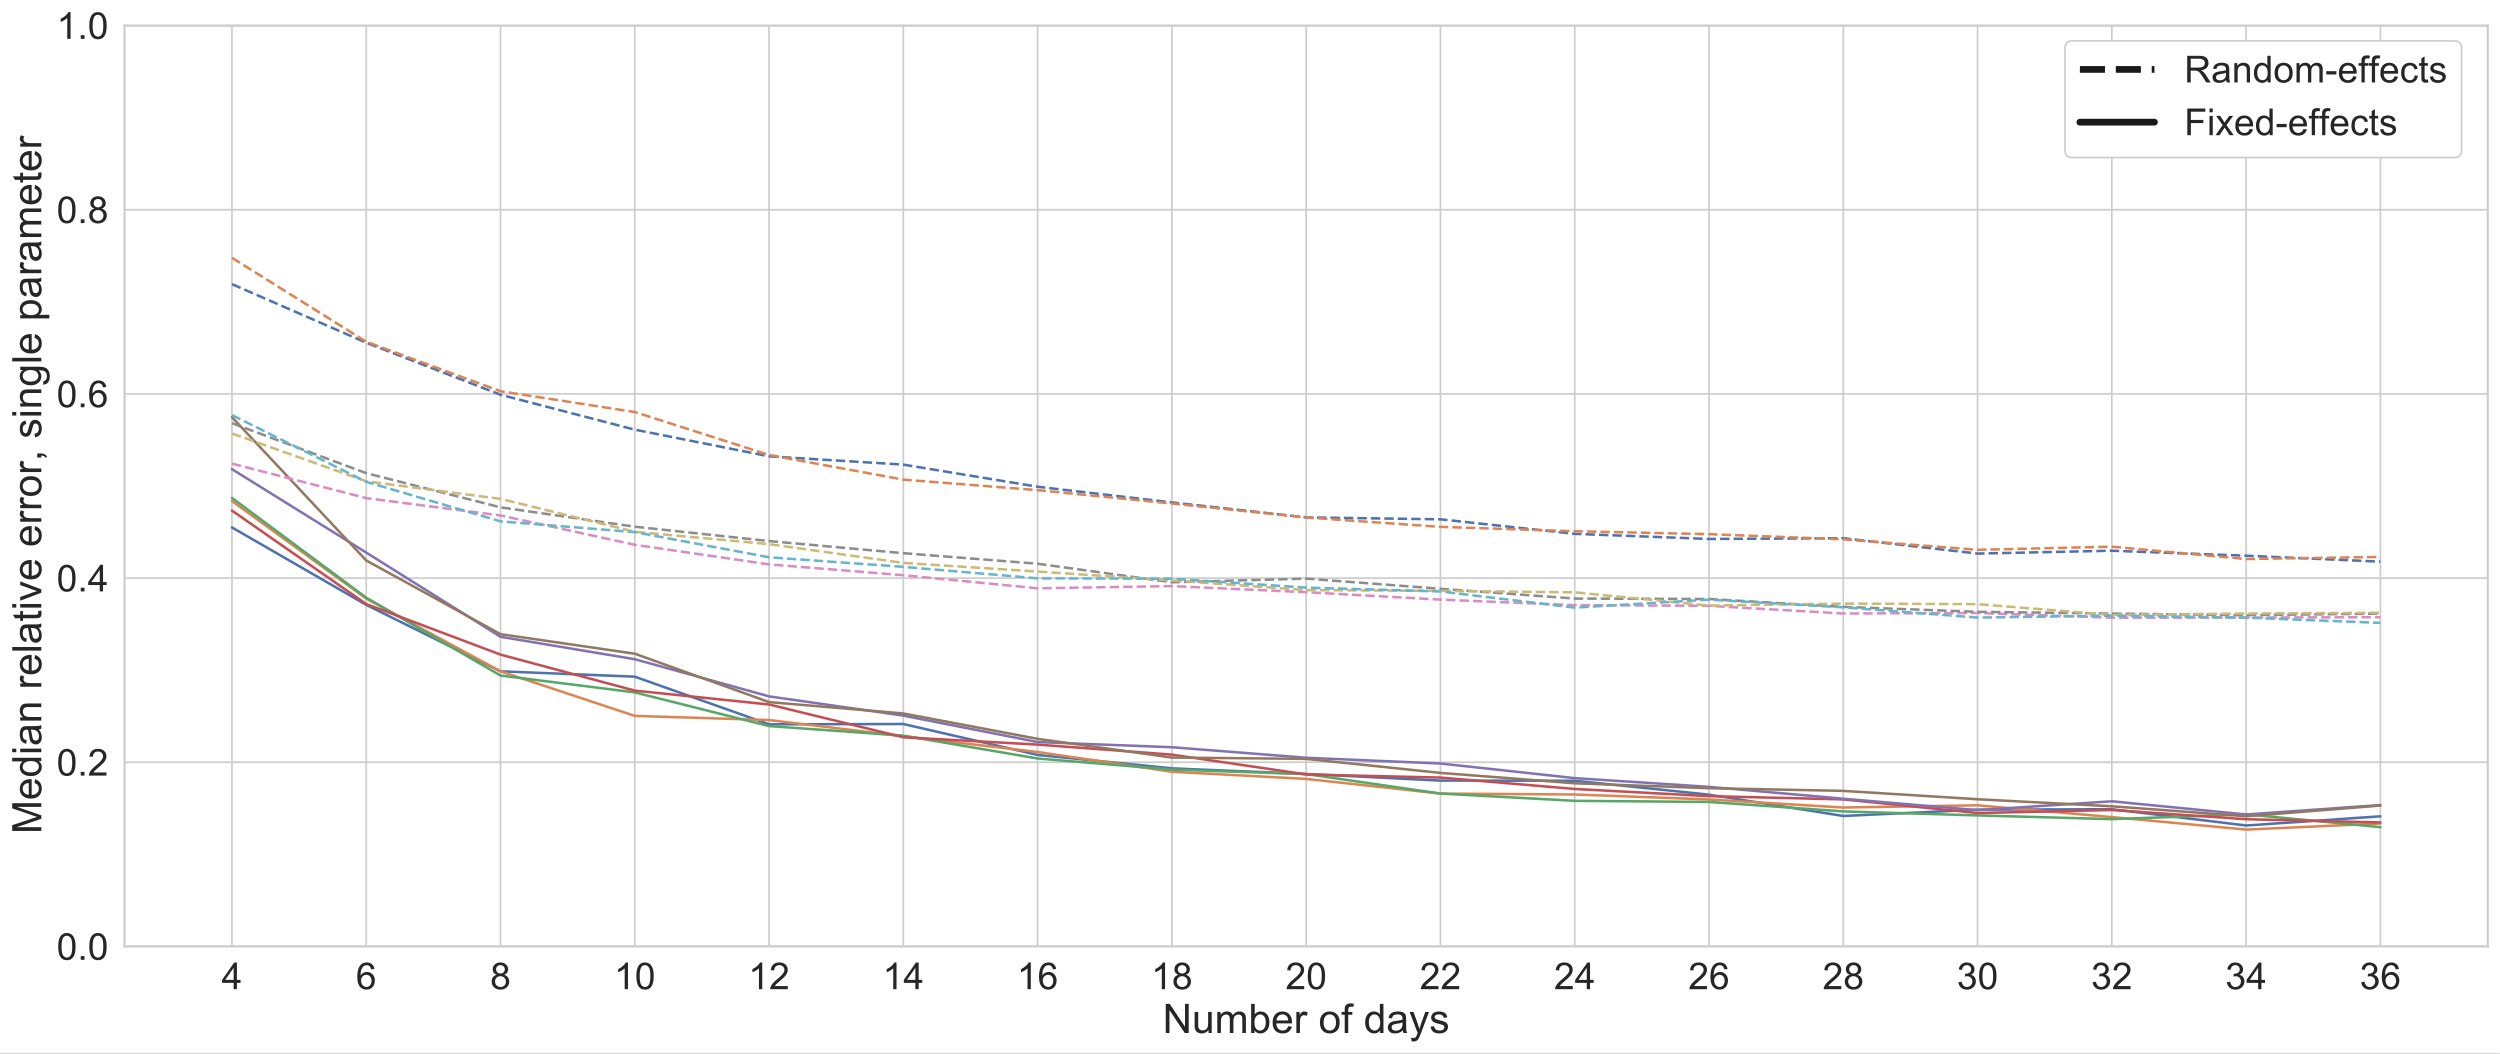 <?xml version="1.0" encoding="UTF-8"?>
<svg xmlns="http://www.w3.org/2000/svg" xmlns:xlink="http://www.w3.org/1999/xlink" width="1475.713pt" height="622.016pt" viewBox="0 0 1475.713 622.016" version="1.1">
<rect x="0" y="0" width="1475.713" height="622.016" fill="#333333" stroke="none"/>
<defs>
<g>
<symbol overflow="visible" id="glyph0-0">
<path style="stroke:none;" d="M 7.105 0 L 7.105 -3.762 L 0.285 -3.762 L 0.285 -5.543 L 7.457 -15.754 L 9.043 -15.754 L 9.043 -5.543 L 11.176 -5.543 L 11.176 -3.762 L 9.043 -3.762 L 9.043 0 L 7.105 0 M 7.105 -5.543 L 7.105 -12.648 L 2.18 -5.543 L 7.105 -5.543 "/>
</symbol>
<symbol overflow="visible" id="glyph0-1">
<path style="stroke:none;" d="M 10.957 -11.902 L 9.02 -11.746 C 8.844 -12.496 8.602 -13.047 8.293 -13.398 C 7.766 -13.926 7.105 -14.211 6.359 -14.211 C 5.742 -14.211 5.191 -14.035 4.73 -13.707 C 4.113 -13.266 3.652 -12.605 3.301 -11.77 C 2.949 -10.91 2.75 -9.703 2.75 -8.117 C 3.211 -8.82 3.785 -9.328 4.465 -9.68 C 5.125 -10.031 5.828 -10.207 6.578 -10.207 C 7.855 -10.207 8.953 -9.723 9.855 -8.777 C 10.758 -7.832 11.219 -6.602 11.219 -5.105 C 11.219 -4.113 11 -3.191 10.582 -2.355 C 10.141 -1.496 9.57 -0.859 8.82 -0.418 C 8.074 0.023 7.238 0.242 6.293 0.242 C 4.664 0.242 3.367 -0.328 2.355 -1.52 C 1.344 -2.684 0.836 -4.641 0.836 -7.371 C 0.836 -10.406 1.387 -12.605 2.508 -14.016 C 3.477 -15.203 4.797 -15.816 6.469 -15.816 C 7.699 -15.816 8.734 -15.465 9.527 -14.762 C 10.316 -14.059 10.781 -13.113 10.957 -11.902 M 3.059 -5.105 C 3.059 -4.445 3.191 -3.805 3.477 -3.191 C 3.738 -2.574 4.137 -2.113 4.664 -1.805 C 5.172 -1.473 5.699 -1.32 6.27 -1.32 C 7.062 -1.32 7.766 -1.648 8.359 -2.309 C 8.934 -2.969 9.238 -3.852 9.238 -4.992 C 9.238 -6.07 8.934 -6.93 8.359 -7.566 C 7.789 -8.184 7.062 -8.516 6.184 -8.516 C 5.301 -8.516 4.574 -8.184 3.961 -7.566 C 3.344 -6.93 3.059 -6.117 3.059 -5.105 "/>
</symbol>
<symbol overflow="visible" id="glyph0-2">
<path style="stroke:none;" d="M 3.895 -8.535 C 3.078 -8.82 2.484 -9.238 2.09 -9.789 C 1.695 -10.316 1.52 -10.977 1.52 -11.746 C 1.52 -12.891 1.914 -13.84 2.75 -14.629 C 3.586 -15.422 4.688 -15.816 6.051 -15.816 C 7.414 -15.816 8.535 -15.398 9.371 -14.609 C 10.207 -13.816 10.625 -12.848 10.625 -11.703 C 10.625 -10.957 10.43 -10.316 10.055 -9.789 C 9.656 -9.238 9.086 -8.82 8.293 -8.535 C 9.262 -8.227 9.988 -7.723 10.492 -7.02 C 11 -6.312 11.266 -5.477 11.266 -4.512 C 11.266 -3.145 10.781 -2.023 9.836 -1.121 C 8.867 -0.199 7.613 0.242 6.07 0.242 C 4.512 0.242 3.258 -0.199 2.309 -1.121 C 1.363 -2.023 0.902 -3.168 0.902 -4.555 C 0.902 -5.566 1.145 -6.426 1.672 -7.129 C 2.18 -7.809 2.926 -8.273 3.895 -8.535 M 3.496 -11.812 C 3.496 -11.066 3.738 -10.449 4.223 -9.988 C 4.707 -9.504 5.324 -9.285 6.094 -9.285 C 6.844 -9.285 7.438 -9.504 7.922 -9.988 C 8.402 -10.449 8.645 -11.023 8.645 -11.703 C 8.645 -12.406 8.383 -13.004 7.898 -13.484 C 7.414 -13.969 6.797 -14.211 6.07 -14.211 C 5.324 -14.211 4.707 -13.969 4.223 -13.508 C 3.738 -13.023 3.496 -12.473 3.496 -11.812 M 2.883 -4.555 C 2.883 -3.98 3.016 -3.453 3.277 -2.949 C 3.543 -2.422 3.914 -2.023 4.445 -1.738 C 4.949 -1.453 5.5 -1.32 6.094 -1.32 C 7.02 -1.32 7.766 -1.605 8.383 -2.199 C 8.977 -2.793 9.285 -3.562 9.285 -4.488 C 9.285 -5.41 8.977 -6.16 8.359 -6.777 C 7.742 -7.391 6.953 -7.699 6.027 -7.699 C 5.105 -7.699 4.355 -7.391 3.762 -6.797 C 3.168 -6.184 2.883 -5.434 2.883 -4.555 "/>
</symbol>
<symbol overflow="visible" id="glyph0-3">
<path style="stroke:none;" d="M 8.207 0 L 6.27 0 L 6.27 -12.32 C 5.785 -11.879 5.172 -11.418 4.422 -10.977 C 3.676 -10.539 2.992 -10.207 2.398 -9.988 L 2.398 -11.859 C 3.477 -12.363 4.422 -12.98 5.234 -13.707 C 6.027 -14.41 6.602 -15.113 6.953 -15.816 L 8.207 -15.816 L 8.207 0 "/>
</symbol>
<symbol overflow="visible" id="glyph0-4">
<path style="stroke:none;" d="M 0.926 -7.766 C 0.926 -9.613 1.102 -11.109 1.496 -12.254 C 1.871 -13.398 2.441 -14.277 3.191 -14.895 C 3.938 -15.512 4.906 -15.816 6.051 -15.816 C 6.887 -15.816 7.633 -15.641 8.273 -15.289 C 8.887 -14.938 9.414 -14.453 9.836 -13.816 C 10.254 -13.18 10.582 -12.406 10.824 -11.484 C 11.043 -10.559 11.176 -9.305 11.176 -7.766 C 11.176 -5.918 10.977 -4.422 10.605 -3.277 C 10.23 -2.133 9.656 -1.277 8.91 -0.66 C 8.16 -0.043 7.195 0.242 6.051 0.242 C 4.512 0.242 3.32 -0.285 2.465 -1.363 C 1.43 -2.66 0.926 -4.797 0.926 -7.766 M 2.902 -7.766 C 2.902 -5.172 3.191 -3.453 3.805 -2.598 C 4.398 -1.738 5.148 -1.32 6.051 -1.32 C 6.93 -1.32 7.656 -1.738 8.273 -2.598 C 8.887 -3.453 9.195 -5.172 9.195 -7.766 C 9.195 -10.363 8.887 -12.078 8.273 -12.938 C 7.656 -13.773 6.906 -14.211 6.027 -14.211 C 5.125 -14.211 4.422 -13.84 3.895 -13.09 C 3.234 -12.121 2.902 -10.34 2.902 -7.766 "/>
</symbol>
<symbol overflow="visible" id="glyph0-5">
<path style="stroke:none;" d="M 11.066 -1.848 L 11.066 0 L 0.66 0 C 0.637 -0.461 0.727 -0.902 0.902 -1.344 C 1.164 -2.047 1.586 -2.727 2.156 -3.434 C 2.727 -4.113 3.586 -4.906 4.688 -5.828 C 6.402 -7.215 7.547 -8.316 8.16 -9.152 C 8.758 -9.965 9.062 -10.734 9.062 -11.484 C 9.062 -12.23 8.777 -12.891 8.227 -13.422 C 7.68 -13.949 6.973 -14.211 6.094 -14.211 C 5.172 -14.211 4.422 -13.926 3.871 -13.375 C 3.301 -12.805 3.016 -12.035 3.016 -11.043 L 1.035 -11.266 C 1.164 -12.738 1.672 -13.859 2.551 -14.652 C 3.434 -15.422 4.641 -15.816 6.137 -15.816 C 7.633 -15.816 8.844 -15.379 9.723 -14.543 C 10.605 -13.707 11.043 -12.672 11.043 -11.441 C 11.043 -10.801 10.91 -10.188 10.648 -9.57 C 10.383 -8.953 9.965 -8.316 9.371 -7.656 C 8.777 -6.973 7.789 -6.051 6.402 -4.883 C 5.234 -3.914 4.488 -3.258 4.156 -2.902 C 3.828 -2.551 3.562 -2.199 3.344 -1.848 L 11.066 -1.848 "/>
</symbol>
<symbol overflow="visible" id="glyph0-6">
<path style="stroke:none;" d="M 0.926 -4.156 L 2.859 -4.422 C 3.078 -3.32 3.453 -2.531 3.98 -2.047 C 4.512 -1.562 5.172 -1.32 5.941 -1.32 C 6.844 -1.32 7.613 -1.629 8.227 -2.266 C 8.844 -2.883 9.176 -3.676 9.176 -4.598 C 9.176 -5.477 8.867 -6.227 8.293 -6.797 C 7.723 -7.371 6.973 -7.68 6.094 -7.68 C 5.719 -7.68 5.258 -7.59 4.73 -7.457 L 4.949 -9.152 C 5.082 -9.129 5.172 -9.129 5.258 -9.129 C 6.07 -9.129 6.82 -9.328 7.48 -9.77 C 8.141 -10.207 8.469 -10.867 8.469 -11.77 C 8.469 -12.473 8.227 -13.047 7.742 -13.508 C 7.262 -13.969 6.645 -14.211 5.895 -14.211 C 5.148 -14.211 4.512 -13.969 4.004 -13.508 C 3.496 -13.023 3.191 -12.32 3.059 -11.395 L 1.121 -11.727 C 1.344 -13.023 1.891 -14.035 2.727 -14.738 C 3.562 -15.445 4.598 -15.816 5.852 -15.816 C 6.711 -15.816 7.504 -15.621 8.227 -15.246 C 8.934 -14.871 9.48 -14.367 9.879 -13.75 C 10.273 -13.113 10.473 -12.43 10.473 -11.727 C 10.473 -11.023 10.273 -10.406 9.922 -9.855 C 9.547 -9.285 8.996 -8.844 8.293 -8.535 C 9.219 -8.316 9.922 -7.855 10.449 -7.195 C 10.977 -6.512 11.242 -5.652 11.242 -4.641 C 11.242 -3.277 10.734 -2.113 9.723 -1.164 C 8.711 -0.199 7.457 0.266 5.941 0.266 C 4.531 0.266 3.387 -0.133 2.484 -0.969 C 1.562 -1.781 1.055 -2.84 0.926 -4.156 "/>
</symbol>
<symbol overflow="visible" id="glyph0-7">
<path style="stroke:none;" d="M 2.004 0 L 2.004 -2.199 L 4.203 -2.199 L 4.203 0 L 2.004 0 "/>
</symbol>
<symbol overflow="visible" id="glyph0-8">
<path style="stroke:none;" d="M 1.738 0 L 1.738 -15.754 L 8.711 -15.754 C 10.121 -15.754 11.176 -15.598 11.902 -15.312 C 12.629 -15.027 13.223 -14.52 13.66 -13.816 C 14.102 -13.113 14.32 -12.32 14.32 -11.461 C 14.32 -10.316 13.949 -9.371 13.223 -8.625 C 12.496 -7.855 11.375 -7.371 9.879 -7.172 C 10.43 -6.906 10.848 -6.645 11.133 -6.379 C 11.746 -5.809 12.32 -5.125 12.871 -4.289 L 15.598 0 L 12.98 0 L 10.91 -3.277 C 10.297 -4.203 9.789 -4.93 9.395 -5.434 C 8.996 -5.941 8.645 -6.293 8.34 -6.488 C 8.031 -6.688 7.699 -6.82 7.391 -6.906 C 7.148 -6.953 6.754 -6.996 6.227 -6.996 L 3.805 -6.996 L 3.805 0 L 1.738 0 M 3.805 -8.801 L 8.293 -8.801 C 9.238 -8.801 9.988 -8.887 10.516 -9.086 C 11.043 -9.285 11.461 -9.594 11.746 -10.031 C 12.012 -10.473 12.164 -10.934 12.164 -11.461 C 12.164 -12.188 11.879 -12.805 11.352 -13.289 C 10.801 -13.773 9.945 -14.016 8.801 -14.016 L 3.805 -14.016 L 3.805 -8.801 "/>
</symbol>
<symbol overflow="visible" id="glyph0-9">
<path style="stroke:none;" d="M 8.887 -1.406 C 8.16 -0.793 7.48 -0.352 6.82 -0.109 C 6.16 0.109 5.434 0.242 4.688 0.242 C 3.434 0.242 2.465 -0.043 1.805 -0.66 C 1.121 -1.277 0.793 -2.047 0.793 -3.016 C 0.793 -3.562 0.902 -4.07 1.164 -4.531 C 1.43 -4.992 1.762 -5.367 2.18 -5.652 C 2.574 -5.918 3.035 -6.137 3.562 -6.293 C 3.938 -6.379 4.512 -6.469 5.281 -6.578 C 6.844 -6.754 7.984 -6.973 8.734 -7.238 C 8.734 -7.504 8.734 -7.656 8.734 -7.742 C 8.734 -8.535 8.559 -9.086 8.207 -9.414 C 7.699 -9.855 6.953 -10.074 5.984 -10.074 C 5.059 -10.074 4.398 -9.898 3.961 -9.594 C 3.52 -9.262 3.211 -8.691 3.016 -7.898 L 1.121 -8.16 C 1.297 -8.953 1.586 -9.613 1.98 -10.121 C 2.375 -10.605 2.926 -11 3.676 -11.266 C 4.422 -11.527 5.281 -11.66 6.27 -11.66 C 7.238 -11.66 8.031 -11.527 8.645 -11.309 C 9.262 -11.09 9.703 -10.801 9.988 -10.449 C 10.273 -10.098 10.473 -9.68 10.582 -9.152 C 10.648 -8.801 10.691 -8.207 10.691 -7.348 L 10.691 -4.773 C 10.691 -2.969 10.715 -1.848 10.801 -1.363 C 10.891 -0.879 11.043 -0.441 11.309 0 L 9.285 0 C 9.062 -0.395 8.934 -0.859 8.887 -1.406 M 8.734 -5.719 C 8.031 -5.434 6.973 -5.191 5.566 -4.992 C 4.773 -4.863 4.203 -4.73 3.871 -4.598 C 3.543 -4.465 3.301 -4.246 3.125 -3.98 C 2.949 -3.695 2.859 -3.387 2.859 -3.059 C 2.859 -2.531 3.035 -2.113 3.434 -1.762 C 3.828 -1.406 4.398 -1.254 5.148 -1.254 C 5.895 -1.254 6.555 -1.406 7.129 -1.738 C 7.699 -2.066 8.141 -2.508 8.426 -3.078 C 8.625 -3.52 8.734 -4.156 8.734 -5.016 L 8.734 -5.719 "/>
</symbol>
<symbol overflow="visible" id="glyph0-10">
<path style="stroke:none;" d="M 1.453 0 L 1.453 -11.418 L 3.191 -11.418 L 3.191 -9.789 C 4.027 -11.023 5.234 -11.66 6.82 -11.66 C 7.504 -11.66 8.141 -11.527 8.711 -11.285 C 9.285 -11.043 9.723 -10.715 10.012 -10.316 C 10.297 -9.922 10.492 -9.438 10.605 -8.887 C 10.672 -8.535 10.715 -7.898 10.715 -7.02 L 10.715 0 L 8.777 0 L 8.777 -6.93 C 8.777 -7.723 8.691 -8.293 8.559 -8.691 C 8.402 -9.086 8.141 -9.395 7.766 -9.637 C 7.371 -9.855 6.93 -9.988 6.426 -9.988 C 5.59 -9.988 4.863 -9.723 4.27 -9.195 C 3.676 -8.668 3.387 -7.68 3.387 -6.227 L 3.387 0 L 1.453 0 "/>
</symbol>
<symbol overflow="visible" id="glyph0-11">
<path style="stroke:none;" d="M 8.844 0 L 8.844 -1.43 C 8.117 -0.309 7.062 0.242 5.652 0.242 C 4.73 0.242 3.895 0 3.145 -0.508 C 2.375 -0.988 1.781 -1.695 1.363 -2.598 C 0.945 -3.477 0.746 -4.512 0.746 -5.699 C 0.746 -6.82 0.926 -7.855 1.32 -8.777 C 1.695 -9.703 2.266 -10.43 3.016 -10.91 C 3.762 -11.395 4.621 -11.66 5.566 -11.66 C 6.246 -11.66 6.863 -11.508 7.414 -11.219 C 7.941 -10.934 8.383 -10.559 8.711 -10.098 L 8.711 -15.754 L 10.648 -15.754 L 10.648 0 L 8.844 0 M 2.75 -5.699 C 2.75 -4.223 3.035 -3.125 3.652 -2.422 C 4.27 -1.695 4.992 -1.344 5.852 -1.344 C 6.688 -1.344 7.391 -1.672 7.984 -2.375 C 8.578 -3.059 8.887 -4.113 8.887 -5.523 C 8.887 -7.086 8.578 -8.227 7.984 -8.977 C 7.371 -9.703 6.645 -10.074 5.766 -10.074 C 4.883 -10.074 4.18 -9.723 3.609 -9.02 C 3.035 -8.316 2.75 -7.195 2.75 -5.699 "/>
</symbol>
<symbol overflow="visible" id="glyph0-12">
<path style="stroke:none;" d="M 0.727 -5.699 C 0.727 -7.809 1.297 -9.371 2.484 -10.406 C 3.453 -11.242 4.664 -11.66 6.07 -11.66 C 7.633 -11.66 8.91 -11.133 9.922 -10.121 C 10.91 -9.086 11.418 -7.68 11.418 -5.875 C 11.418 -4.398 11.199 -3.234 10.758 -2.398 C 10.316 -1.562 9.656 -0.902 8.82 -0.441 C 7.984 0 7.062 0.242 6.07 0.242 C 4.465 0.242 3.168 -0.266 2.199 -1.277 C 1.211 -2.289 0.727 -3.762 0.727 -5.699 M 2.727 -5.699 C 2.727 -4.246 3.035 -3.145 3.676 -2.422 C 4.289 -1.695 5.105 -1.344 6.07 -1.344 C 7.039 -1.344 7.832 -1.695 8.469 -2.422 C 9.109 -3.145 9.438 -4.27 9.438 -5.766 C 9.438 -7.172 9.109 -8.227 8.469 -8.977 C 7.809 -9.703 7.02 -10.074 6.07 -10.074 C 5.105 -10.074 4.289 -9.703 3.676 -8.977 C 3.035 -8.25 2.727 -7.148 2.727 -5.699 "/>
</symbol>
<symbol overflow="visible" id="glyph0-13">
<path style="stroke:none;" d="M 1.453 0 L 1.453 -11.418 L 3.191 -11.418 L 3.191 -9.812 C 3.543 -10.363 4.004 -10.801 4.598 -11.152 C 5.191 -11.484 5.875 -11.66 6.645 -11.66 C 7.48 -11.66 8.16 -11.484 8.711 -11.133 C 9.238 -10.781 9.637 -10.273 9.855 -9.656 C 10.758 -10.977 11.926 -11.66 13.375 -11.66 C 14.52 -11.66 15.379 -11.328 15.992 -10.715 C 16.609 -10.098 16.918 -9.129 16.918 -7.832 L 16.918 0 L 14.98 0 L 14.98 -7.195 C 14.98 -7.941 14.914 -8.492 14.785 -8.844 C 14.652 -9.195 14.434 -9.461 14.102 -9.68 C 13.773 -9.879 13.398 -9.988 12.957 -9.988 C 12.145 -9.988 11.484 -9.703 10.957 -9.176 C 10.43 -8.645 10.164 -7.789 10.164 -6.621 L 10.164 0 L 8.227 0 L 8.227 -7.414 C 8.227 -8.273 8.051 -8.91 7.742 -9.352 C 7.438 -9.77 6.906 -9.988 6.203 -9.988 C 5.652 -9.988 5.148 -9.836 4.688 -9.547 C 4.223 -9.262 3.895 -8.844 3.695 -8.293 C 3.477 -7.742 3.387 -6.953 3.387 -5.918 L 3.387 0 L 1.453 0 "/>
</symbol>
<symbol overflow="visible" id="glyph0-14">
<path style="stroke:none;" d="M 0.703 -4.73 L 0.703 -6.664 L 6.645 -6.664 L 6.645 -4.73 L 0.703 -4.73 "/>
</symbol>
<symbol overflow="visible" id="glyph0-15">
<path style="stroke:none;" d="M 9.262 -3.676 L 11.266 -3.434 C 10.934 -2.242 10.34 -1.344 9.504 -0.703 C 8.645 -0.066 7.566 0.242 6.246 0.242 C 4.574 0.242 3.234 -0.266 2.266 -1.277 C 1.297 -2.289 0.812 -3.738 0.812 -5.609 C 0.812 -7.523 1.297 -9.02 2.289 -10.074 C 3.258 -11.133 4.555 -11.66 6.137 -11.66 C 7.656 -11.66 8.91 -11.133 9.879 -10.098 C 10.848 -9.062 11.328 -7.613 11.328 -5.719 C 11.328 -5.59 11.309 -5.434 11.309 -5.215 L 2.793 -5.215 C 2.859 -3.938 3.211 -2.992 3.852 -2.332 C 4.488 -1.672 5.281 -1.344 6.246 -1.344 C 6.953 -1.344 7.566 -1.52 8.074 -1.891 C 8.559 -2.242 8.953 -2.84 9.262 -3.676 M 2.902 -6.797 L 9.285 -6.797 C 9.195 -7.766 8.953 -8.469 8.559 -8.953 C 7.941 -9.703 7.129 -10.074 6.16 -10.074 C 5.258 -10.074 4.512 -9.77 3.914 -9.176 C 3.301 -8.578 2.969 -7.789 2.902 -6.797 "/>
</symbol>
<symbol overflow="visible" id="glyph0-16">
<path style="stroke:none;" d="M 1.914 0 L 1.914 -9.898 L 0.199 -9.898 L 0.199 -11.418 L 1.914 -11.418 L 1.914 -12.629 C 1.914 -13.375 1.98 -13.949 2.113 -14.32 C 2.289 -14.828 2.617 -15.246 3.102 -15.555 C 3.562 -15.863 4.223 -16.016 5.059 -16.016 C 5.609 -16.016 6.227 -15.949 6.887 -15.816 L 6.578 -14.145 C 6.184 -14.191 5.809 -14.234 5.457 -14.234 C 4.863 -14.234 4.445 -14.102 4.203 -13.859 C 3.938 -13.598 3.828 -13.133 3.828 -12.453 L 3.828 -11.418 L 6.051 -11.418 L 6.051 -9.898 L 3.828 -9.898 L 3.828 0 L 1.914 0 "/>
</symbol>
<symbol overflow="visible" id="glyph0-17">
<path style="stroke:none;" d="M 8.887 -4.18 L 10.801 -3.938 C 10.582 -2.617 10.055 -1.586 9.195 -0.859 C 8.34 -0.109 7.281 0.242 6.051 0.242 C 4.465 0.242 3.211 -0.266 2.266 -1.277 C 1.32 -2.289 0.859 -3.738 0.859 -5.652 C 0.859 -6.887 1.055 -7.965 1.473 -8.887 C 1.871 -9.812 2.484 -10.492 3.32 -10.957 C 4.156 -11.418 5.059 -11.66 6.051 -11.66 C 7.281 -11.66 8.293 -11.328 9.086 -10.715 C 9.879 -10.098 10.383 -9.195 10.605 -8.051 L 8.734 -7.766 C 8.559 -8.516 8.227 -9.086 7.789 -9.48 C 7.324 -9.879 6.777 -10.074 6.137 -10.074 C 5.148 -10.074 4.355 -9.723 3.738 -9.02 C 3.125 -8.316 2.84 -7.215 2.84 -5.719 C 2.84 -4.18 3.125 -3.059 3.719 -2.375 C 4.289 -1.672 5.059 -1.344 6.027 -1.344 C 6.777 -1.344 7.414 -1.562 7.922 -2.023 C 8.426 -2.484 8.758 -3.211 8.887 -4.18 "/>
</symbol>
<symbol overflow="visible" id="glyph0-18">
<path style="stroke:none;" d="M 5.676 -1.738 L 5.961 -0.023 C 5.391 0.066 4.906 0.133 4.488 0.133 C 3.785 0.133 3.234 0.023 2.859 -0.176 C 2.465 -0.395 2.199 -0.684 2.047 -1.055 C 1.871 -1.406 1.805 -2.18 1.805 -3.344 L 1.805 -9.898 L 0.395 -9.898 L 0.395 -11.418 L 1.805 -11.418 L 1.805 -14.234 L 3.719 -15.398 L 3.719 -11.418 L 5.676 -11.418 L 5.676 -9.898 L 3.719 -9.898 L 3.719 -3.234 C 3.719 -2.66 3.738 -2.309 3.828 -2.156 C 3.895 -2.004 4.004 -1.871 4.156 -1.781 C 4.312 -1.695 4.531 -1.648 4.816 -1.648 C 5.039 -1.648 5.324 -1.672 5.676 -1.738 "/>
</symbol>
<symbol overflow="visible" id="glyph0-19">
<path style="stroke:none;" d="M 0.684 -3.41 L 2.598 -3.695 C 2.684 -2.926 2.992 -2.332 3.477 -1.938 C 3.961 -1.539 4.664 -1.344 5.543 -1.344 C 6.426 -1.344 7.086 -1.52 7.523 -1.871 C 7.941 -2.223 8.16 -2.66 8.16 -3.145 C 8.16 -3.586 7.965 -3.914 7.59 -4.18 C 7.324 -4.355 6.664 -4.574 5.609 -4.84 C 4.203 -5.191 3.211 -5.5 2.66 -5.766 C 2.113 -6.027 1.695 -6.379 1.406 -6.844 C 1.121 -7.305 0.988 -7.809 0.988 -8.383 C 0.988 -8.887 1.102 -9.352 1.344 -9.789 C 1.562 -10.23 1.891 -10.582 2.289 -10.867 C 2.598 -11.09 2.992 -11.266 3.52 -11.418 C 4.047 -11.57 4.598 -11.66 5.191 -11.66 C 6.07 -11.66 6.863 -11.527 7.547 -11.266 C 8.227 -11 8.734 -10.672 9.062 -10.23 C 9.371 -9.789 9.594 -9.195 9.723 -8.469 L 7.832 -8.207 C 7.742 -8.777 7.48 -9.238 7.086 -9.57 C 6.664 -9.898 6.094 -10.074 5.348 -10.074 C 4.445 -10.074 3.805 -9.922 3.434 -9.637 C 3.035 -9.328 2.859 -8.996 2.859 -8.602 C 2.859 -8.34 2.926 -8.117 3.102 -7.922 C 3.258 -7.699 3.496 -7.547 3.852 -7.414 C 4.027 -7.324 4.598 -7.172 5.543 -6.906 C 6.906 -6.555 7.875 -6.246 8.402 -6.027 C 8.934 -5.785 9.371 -5.434 9.68 -4.992 C 9.988 -4.555 10.141 -4.004 10.141 -3.344 C 10.141 -2.684 9.945 -2.09 9.57 -1.52 C 9.195 -0.945 8.645 -0.527 7.941 -0.219 C 7.238 0.09 6.426 0.242 5.543 0.242 C 4.047 0.242 2.926 -0.043 2.156 -0.66 C 1.363 -1.277 0.879 -2.18 0.684 -3.41 "/>
</symbol>
<symbol overflow="visible" id="glyph0-20">
<path style="stroke:none;" d="M 1.805 0 L 1.805 -15.754 L 12.43 -15.754 L 12.43 -13.883 L 3.895 -13.883 L 3.895 -9.02 L 11.285 -9.02 L 11.285 -7.148 L 3.895 -7.148 L 3.895 0 L 1.805 0 "/>
</symbol>
<symbol overflow="visible" id="glyph0-21">
<path style="stroke:none;" d="M 1.453 -13.531 L 1.453 -15.754 L 3.387 -15.754 L 3.387 -13.531 L 1.453 -13.531 M 1.453 0 L 1.453 -11.418 L 3.387 -11.418 L 3.387 0 L 1.453 0 "/>
</symbol>
<symbol overflow="visible" id="glyph0-22">
<path style="stroke:none;" d="M 0.152 0 L 4.336 -5.941 L 0.461 -11.418 L 2.883 -11.418 L 4.641 -8.734 C 4.949 -8.207 5.215 -7.789 5.434 -7.457 C 5.742 -7.922 6.051 -8.34 6.312 -8.711 L 8.227 -11.418 L 10.539 -11.418 L 6.602 -6.027 L 10.848 0 L 8.469 0 L 6.117 -3.543 L 5.5 -4.512 L 2.508 0 L 0.152 0 "/>
</symbol>
<symbol overflow="visible" id="glyph1-0">
<path style="stroke:none;" d="M 1.824 0 L 1.824 -17.184 L 4.152 -17.184 L 13.176 -3.695 L 13.176 -17.184 L 15.359 -17.184 L 15.359 0 L 13.031 0 L 4.008 -13.512 L 4.008 0 L 1.824 0 "/>
</symbol>
<symbol overflow="visible" id="glyph1-1">
<path style="stroke:none;" d="M 9.742 0 L 9.742 -1.824 C 8.762 -0.434 7.441 0.266 5.785 0.266 C 5.039 0.266 4.344 0.121 3.719 -0.145 C 3.098 -0.406 2.617 -0.77 2.305 -1.199 C 1.992 -1.633 1.777 -2.137 1.656 -2.762 C 1.559 -3.168 1.535 -3.816 1.535 -4.727 L 1.535 -12.457 L 3.648 -12.457 L 3.648 -5.543 C 3.648 -4.441 3.672 -3.695 3.77 -3.312 C 3.91 -2.762 4.176 -2.328 4.609 -2.016 C 5.039 -1.68 5.566 -1.535 6.215 -1.535 C 6.84 -1.535 7.414 -1.68 7.992 -2.016 C 8.543 -2.328 8.93 -2.762 9.168 -3.336 C 9.383 -3.887 9.504 -4.703 9.504 -5.785 L 9.504 -12.457 L 11.617 -12.457 L 11.617 0 L 9.742 0 "/>
</symbol>
<symbol overflow="visible" id="glyph1-2">
<path style="stroke:none;" d="M 1.586 0 L 1.586 -12.457 L 3.48 -12.457 L 3.48 -10.703 C 3.863 -11.305 4.367 -11.785 5.016 -12.168 C 5.664 -12.527 6.406 -12.719 7.246 -12.719 C 8.16 -12.719 8.902 -12.527 9.504 -12.145 C 10.078 -11.762 10.512 -11.207 10.754 -10.535 C 11.734 -11.977 13.008 -12.719 14.594 -12.719 C 15.84 -12.719 16.777 -12.359 17.449 -11.688 C 18.121 -11.016 18.457 -9.961 18.457 -8.543 L 18.457 0 L 16.344 0 L 16.344 -7.848 C 16.344 -8.664 16.273 -9.266 16.129 -9.648 C 15.984 -10.031 15.742 -10.32 15.383 -10.559 C 15.023 -10.777 14.617 -10.895 14.137 -10.895 C 13.246 -10.895 12.527 -10.586 11.953 -10.008 C 11.375 -9.434 11.09 -8.496 11.09 -7.223 L 11.09 0 L 8.977 0 L 8.977 -8.09 C 8.977 -9.023 8.785 -9.719 8.449 -10.199 C 8.113 -10.656 7.535 -10.895 6.77 -10.895 C 6.168 -10.895 5.617 -10.727 5.113 -10.414 C 4.609 -10.105 4.246 -9.648 4.031 -9.047 C 3.793 -8.449 3.695 -7.586 3.695 -6.457 L 3.695 0 L 1.586 0 "/>
</symbol>
<symbol overflow="visible" id="glyph1-3">
<path style="stroke:none;" d="M 3.527 0 L 1.559 0 L 1.559 -17.184 L 3.672 -17.184 L 3.672 -11.039 C 4.559 -12.145 5.688 -12.719 7.078 -12.719 C 7.848 -12.719 8.566 -12.551 9.266 -12.266 C 9.938 -11.953 10.512 -11.52 10.945 -10.969 C 11.375 -10.391 11.734 -9.719 11.977 -8.93 C 12.215 -8.137 12.359 -7.297 12.359 -6.406 C 12.359 -4.273 11.832 -2.617 10.777 -1.465 C 9.719 -0.312 8.449 0.266 6.984 0.266 C 5.496 0.266 4.344 -0.336 3.527 -1.559 L 3.527 0 M 3.504 -6.312 C 3.504 -4.824 3.695 -3.742 4.105 -3.07 C 4.777 -1.992 5.664 -1.465 6.816 -1.465 C 7.727 -1.465 8.52 -1.848 9.191 -2.664 C 9.863 -3.457 10.199 -4.656 10.199 -6.238 C 10.199 -7.848 9.863 -9.047 9.238 -9.816 C 8.594 -10.586 7.824 -10.992 6.91 -10.992 C 5.977 -10.992 5.184 -10.586 4.512 -9.793 C 3.84 -8.977 3.504 -7.824 3.504 -6.312 "/>
</symbol>
<symbol overflow="visible" id="glyph1-4">
<path style="stroke:none;" d="M 10.105 -4.008 L 12.289 -3.742 C 11.93 -2.449 11.281 -1.465 10.367 -0.77 C 9.434 -0.07 8.258 0.266 6.816 0.266 C 4.992 0.266 3.527 -0.289 2.473 -1.391 C 1.414 -2.496 0.887 -4.078 0.887 -6.121 C 0.887 -8.207 1.414 -9.84 2.496 -10.992 C 3.551 -12.145 4.969 -12.719 6.695 -12.719 C 8.352 -12.719 9.719 -12.145 10.777 -11.016 C 11.832 -9.887 12.359 -8.305 12.359 -6.238 C 12.359 -6.098 12.336 -5.93 12.336 -5.688 L 3.047 -5.688 C 3.121 -4.297 3.504 -3.266 4.199 -2.543 C 4.895 -1.824 5.762 -1.465 6.816 -1.465 C 7.586 -1.465 8.258 -1.656 8.809 -2.062 C 9.336 -2.449 9.77 -3.098 10.105 -4.008 M 3.168 -7.414 L 10.129 -7.414 C 10.031 -8.473 9.77 -9.238 9.336 -9.77 C 8.664 -10.586 7.777 -10.992 6.719 -10.992 C 5.734 -10.992 4.922 -10.656 4.273 -10.008 C 3.602 -9.359 3.238 -8.496 3.168 -7.414 "/>
</symbol>
<symbol overflow="visible" id="glyph1-5">
<path style="stroke:none;" d="M 1.559 0 L 1.559 -12.457 L 3.457 -12.457 L 3.457 -10.559 C 3.938 -11.426 4.367 -12 4.801 -12.289 C 5.207 -12.574 5.664 -12.719 6.145 -12.719 C 6.863 -12.719 7.586 -12.48 8.328 -12.047 L 7.586 -10.078 C 7.055 -10.367 6.551 -10.535 6.047 -10.535 C 5.566 -10.535 5.16 -10.391 4.801 -10.129 C 4.414 -9.84 4.152 -9.457 4.008 -8.977 C 3.77 -8.207 3.672 -7.391 3.672 -6.504 L 3.672 0 L 1.559 0 "/>
</symbol>
<symbol overflow="visible" id="glyph1-6">
<path style="stroke:none;" d=""/>
</symbol>
<symbol overflow="visible" id="glyph1-7">
<path style="stroke:none;" d="M 0.793 -6.215 C 0.793 -8.52 1.414 -10.223 2.711 -11.352 C 3.77 -12.266 5.09 -12.719 6.625 -12.719 C 8.328 -12.719 9.719 -12.145 10.824 -11.039 C 11.902 -9.91 12.457 -8.375 12.457 -6.406 C 12.457 -4.801 12.215 -3.527 11.734 -2.617 C 11.258 -1.703 10.535 -0.984 9.625 -0.48 C 8.711 0 7.703 0.266 6.625 0.266 C 4.871 0.266 3.457 -0.289 2.398 -1.391 C 1.32 -2.496 0.793 -4.105 0.793 -6.215 M 2.977 -6.215 C 2.977 -4.633 3.312 -3.434 4.008 -2.641 C 4.68 -1.848 5.566 -1.465 6.625 -1.465 C 7.68 -1.465 8.543 -1.848 9.238 -2.641 C 9.938 -3.434 10.297 -4.656 10.297 -6.289 C 10.297 -7.824 9.938 -8.977 9.238 -9.793 C 8.52 -10.586 7.656 -10.992 6.625 -10.992 C 5.566 -10.992 4.68 -10.586 4.008 -9.793 C 3.312 -9 2.977 -7.801 2.977 -6.215 "/>
</symbol>
<symbol overflow="visible" id="glyph1-8">
<path style="stroke:none;" d="M 2.09 0 L 2.09 -10.801 L 0.215 -10.801 L 0.215 -12.457 L 2.09 -12.457 L 2.09 -13.777 C 2.09 -14.594 2.16 -15.215 2.305 -15.625 C 2.496 -16.176 2.855 -16.633 3.383 -16.969 C 3.887 -17.305 4.609 -17.473 5.52 -17.473 C 6.121 -17.473 6.793 -17.398 7.512 -17.258 L 7.176 -15.434 C 6.742 -15.48 6.336 -15.527 5.953 -15.527 C 5.305 -15.527 4.848 -15.383 4.586 -15.121 C 4.297 -14.832 4.176 -14.328 4.176 -13.586 L 4.176 -12.457 L 6.602 -12.457 L 6.602 -10.801 L 4.176 -10.801 L 4.176 0 L 2.09 0 "/>
</symbol>
<symbol overflow="visible" id="glyph1-9">
<path style="stroke:none;" d="M 9.648 0 L 9.648 -1.559 C 8.855 -0.336 7.703 0.266 6.168 0.266 C 5.16 0.266 4.246 0 3.434 -0.551 C 2.594 -1.078 1.945 -1.848 1.488 -2.832 C 1.031 -3.793 0.816 -4.922 0.816 -6.215 C 0.816 -7.441 1.008 -8.566 1.441 -9.574 C 1.848 -10.586 2.473 -11.375 3.289 -11.902 C 4.105 -12.434 5.039 -12.719 6.07 -12.719 C 6.816 -12.719 7.488 -12.551 8.09 -12.238 C 8.664 -11.93 9.145 -11.52 9.504 -11.016 L 9.504 -17.184 L 11.617 -17.184 L 11.617 0 L 9.648 0 M 3 -6.215 C 3 -4.609 3.312 -3.406 3.984 -2.641 C 4.656 -1.848 5.449 -1.465 6.383 -1.465 C 7.297 -1.465 8.062 -1.824 8.711 -2.594 C 9.359 -3.336 9.695 -4.488 9.695 -6.023 C 9.695 -7.727 9.359 -8.977 8.711 -9.793 C 8.039 -10.586 7.246 -10.992 6.289 -10.992 C 5.328 -10.992 4.559 -10.609 3.938 -9.84 C 3.312 -9.07 3 -7.848 3 -6.215 "/>
</symbol>
<symbol overflow="visible" id="glyph1-10">
<path style="stroke:none;" d="M 9.695 -1.535 C 8.902 -0.863 8.16 -0.383 7.441 -0.121 C 6.719 0.121 5.93 0.266 5.113 0.266 C 3.742 0.266 2.688 -0.047 1.969 -0.719 C 1.223 -1.391 0.863 -2.23 0.863 -3.289 C 0.863 -3.887 0.984 -4.441 1.273 -4.945 C 1.559 -5.449 1.922 -5.855 2.375 -6.168 C 2.809 -6.457 3.312 -6.695 3.887 -6.863 C 4.297 -6.961 4.922 -7.055 5.762 -7.176 C 7.465 -7.367 8.711 -7.609 9.527 -7.895 C 9.527 -8.184 9.527 -8.352 9.527 -8.449 C 9.527 -9.312 9.336 -9.91 8.953 -10.273 C 8.398 -10.754 7.586 -10.992 6.527 -10.992 C 5.52 -10.992 4.801 -10.801 4.32 -10.465 C 3.84 -10.105 3.504 -9.48 3.289 -8.617 L 1.223 -8.902 C 1.414 -9.77 1.727 -10.488 2.16 -11.039 C 2.594 -11.566 3.191 -12 4.008 -12.289 C 4.824 -12.574 5.762 -12.719 6.84 -12.719 C 7.895 -12.719 8.762 -12.574 9.434 -12.336 C 10.105 -12.098 10.586 -11.785 10.895 -11.398 C 11.207 -11.016 11.426 -10.559 11.543 -9.984 C 11.617 -9.602 11.664 -8.953 11.664 -8.016 L 11.664 -5.207 C 11.664 -3.238 11.688 -2.016 11.785 -1.488 C 11.879 -0.961 12.047 -0.48 12.336 0 L 10.129 0 C 9.887 -0.434 9.742 -0.938 9.695 -1.535 M 9.527 -6.238 C 8.762 -5.93 7.609 -5.664 6.07 -5.449 C 5.207 -5.305 4.586 -5.16 4.223 -5.016 C 3.863 -4.871 3.602 -4.633 3.406 -4.344 C 3.215 -4.031 3.121 -3.695 3.121 -3.336 C 3.121 -2.762 3.312 -2.305 3.742 -1.922 C 4.176 -1.535 4.801 -1.367 5.617 -1.367 C 6.434 -1.367 7.152 -1.535 7.777 -1.895 C 8.398 -2.258 8.879 -2.734 9.191 -3.359 C 9.406 -3.84 9.527 -4.535 9.527 -5.473 L 9.527 -6.238 "/>
</symbol>
<symbol overflow="visible" id="glyph1-11">
<path style="stroke:none;" d="M 1.488 4.777 L 1.246 2.785 C 1.703 2.902 2.113 2.977 2.473 2.977 C 2.93 2.977 3.289 2.879 3.574 2.734 C 3.863 2.566 4.078 2.352 4.273 2.09 C 4.414 1.871 4.633 1.344 4.922 0.504 C 4.969 0.383 5.016 0.215 5.113 0 L 0.383 -12.457 L 2.664 -12.457 L 5.258 -5.23 C 5.594 -4.32 5.879 -3.359 6.145 -2.352 C 6.383 -3.312 6.672 -4.273 7.008 -5.184 L 9.672 -12.457 L 11.785 -12.457 L 7.055 0.191 C 6.527 1.535 6.145 2.473 5.879 3 C 5.496 3.695 5.062 4.199 4.586 4.535 C 4.105 4.848 3.527 5.016 2.855 5.016 C 2.426 5.016 1.969 4.922 1.488 4.777 "/>
</symbol>
<symbol overflow="visible" id="glyph1-12">
<path style="stroke:none;" d="M 0.742 -3.719 L 2.832 -4.031 C 2.93 -3.191 3.266 -2.543 3.793 -2.113 C 4.32 -1.68 5.09 -1.465 6.047 -1.465 C 7.008 -1.465 7.727 -1.656 8.207 -2.039 C 8.664 -2.426 8.902 -2.902 8.902 -3.434 C 8.902 -3.91 8.688 -4.273 8.281 -4.559 C 7.992 -4.754 7.273 -4.992 6.121 -5.281 C 4.586 -5.664 3.504 -6 2.902 -6.289 C 2.305 -6.574 1.848 -6.961 1.535 -7.465 C 1.223 -7.969 1.078 -8.52 1.078 -9.145 C 1.078 -9.695 1.199 -10.199 1.465 -10.68 C 1.703 -11.16 2.062 -11.543 2.496 -11.855 C 2.832 -12.098 3.266 -12.289 3.84 -12.457 C 4.414 -12.625 5.016 -12.719 5.664 -12.719 C 6.625 -12.719 7.488 -12.574 8.23 -12.289 C 8.977 -12 9.527 -11.641 9.887 -11.16 C 10.223 -10.68 10.465 -10.031 10.609 -9.238 L 8.543 -8.953 C 8.449 -9.574 8.16 -10.078 7.727 -10.441 C 7.273 -10.801 6.648 -10.992 5.832 -10.992 C 4.848 -10.992 4.152 -10.824 3.742 -10.512 C 3.312 -10.176 3.121 -9.816 3.121 -9.383 C 3.121 -9.098 3.191 -8.855 3.383 -8.641 C 3.551 -8.398 3.816 -8.23 4.199 -8.09 C 4.391 -7.992 5.016 -7.824 6.047 -7.535 C 7.535 -7.152 8.594 -6.816 9.168 -6.574 C 9.742 -6.312 10.223 -5.93 10.559 -5.449 C 10.895 -4.969 11.062 -4.367 11.062 -3.648 C 11.062 -2.93 10.848 -2.281 10.441 -1.656 C 10.031 -1.031 9.434 -0.574 8.664 -0.238 C 7.895 0.098 7.008 0.266 6.047 0.266 C 4.414 0.266 3.191 -0.047 2.352 -0.719 C 1.488 -1.391 0.961 -2.375 0.742 -3.719 "/>
</symbol>
<symbol overflow="visible" id="glyph2-0">
<path style="stroke:none;" d="M 0 -1.777 L -17.184 -1.777 L -17.184 -5.207 L -5.016 -9.266 C -3.863 -9.648 -3.023 -9.91 -2.473 -10.078 C -3.098 -10.273 -4.008 -10.586 -5.23 -10.992 L -17.184 -15.121 L -17.184 -18.168 L 0 -18.168 L 0 -15.984 L -14.375 -15.984 L 0 -10.992 L 0 -8.953 L -14.617 -3.984 L 0 -3.984 L 0 -1.777 "/>
</symbol>
<symbol overflow="visible" id="glyph2-1">
<path style="stroke:none;" d="M -4.008 -10.105 L -3.742 -12.289 C -2.449 -11.93 -1.465 -11.281 -0.77 -10.367 C -0.07 -9.434 0.266 -8.258 0.266 -6.816 C 0.266 -4.992 -0.289 -3.527 -1.391 -2.473 C -2.496 -1.414 -4.078 -0.887 -6.121 -0.887 C -8.207 -0.887 -9.84 -1.414 -10.992 -2.496 C -12.145 -3.551 -12.719 -4.969 -12.719 -6.695 C -12.719 -8.352 -12.145 -9.719 -11.016 -10.777 C -9.887 -11.832 -8.305 -12.359 -6.238 -12.359 C -6.098 -12.359 -5.93 -12.336 -5.688 -12.336 L -5.688 -3.047 C -4.297 -3.121 -3.266 -3.504 -2.543 -4.199 C -1.824 -4.895 -1.465 -5.762 -1.465 -6.816 C -1.465 -7.586 -1.656 -8.258 -2.062 -8.809 C -2.449 -9.336 -3.098 -9.77 -4.008 -10.105 M -7.414 -3.168 L -7.414 -10.129 C -8.473 -10.031 -9.238 -9.77 -9.77 -9.336 C -10.586 -8.664 -10.992 -7.777 -10.992 -6.719 C -10.992 -5.734 -10.656 -4.922 -10.008 -4.273 C -9.359 -3.602 -8.496 -3.238 -7.414 -3.168 "/>
</symbol>
<symbol overflow="visible" id="glyph2-2">
<path style="stroke:none;" d="M 0 -9.648 L -1.559 -9.648 C -0.336 -8.855 0.266 -7.703 0.266 -6.168 C 0.266 -5.16 0 -4.246 -0.551 -3.434 C -1.078 -2.594 -1.848 -1.945 -2.832 -1.488 C -3.793 -1.031 -4.922 -0.816 -6.215 -0.816 C -7.441 -0.816 -8.566 -1.008 -9.574 -1.441 C -10.586 -1.848 -11.375 -2.473 -11.902 -3.289 C -12.434 -4.105 -12.719 -5.039 -12.719 -6.07 C -12.719 -6.816 -12.551 -7.488 -12.238 -8.09 C -11.93 -8.664 -11.52 -9.145 -11.016 -9.504 L -17.184 -9.504 L -17.184 -11.617 L 0 -11.617 L 0 -9.648 M -6.215 -3 C -4.609 -3 -3.406 -3.312 -2.641 -3.984 C -1.848 -4.656 -1.465 -5.449 -1.465 -6.383 C -1.465 -7.297 -1.824 -8.062 -2.594 -8.711 C -3.336 -9.359 -4.488 -9.695 -6.023 -9.695 C -7.727 -9.695 -8.977 -9.359 -9.793 -8.711 C -10.586 -8.039 -10.992 -7.246 -10.992 -6.289 C -10.992 -5.328 -10.609 -4.559 -9.84 -3.938 C -9.07 -3.312 -7.848 -3 -6.215 -3 "/>
</symbol>
<symbol overflow="visible" id="glyph2-3">
<path style="stroke:none;" d="M -14.762 -1.586 L -17.184 -1.586 L -17.184 -3.695 L -14.762 -3.695 L -14.762 -1.586 M 0 -1.586 L -12.457 -1.586 L -12.457 -3.695 L 0 -3.695 L 0 -1.586 "/>
</symbol>
<symbol overflow="visible" id="glyph2-4">
<path style="stroke:none;" d="M -1.535 -9.695 C -0.863 -8.902 -0.383 -8.16 -0.121 -7.441 C 0.121 -6.719 0.266 -5.93 0.266 -5.113 C 0.266 -3.742 -0.047 -2.688 -0.719 -1.969 C -1.391 -1.223 -2.23 -0.863 -3.289 -0.863 C -3.887 -0.863 -4.441 -0.984 -4.945 -1.273 C -5.449 -1.559 -5.855 -1.922 -6.168 -2.375 C -6.457 -2.809 -6.695 -3.312 -6.863 -3.887 C -6.961 -4.297 -7.055 -4.922 -7.176 -5.762 C -7.367 -7.465 -7.609 -8.711 -7.895 -9.527 C -8.184 -9.527 -8.352 -9.527 -8.449 -9.527 C -9.312 -9.527 -9.91 -9.336 -10.273 -8.953 C -10.754 -8.398 -10.992 -7.586 -10.992 -6.527 C -10.992 -5.52 -10.801 -4.801 -10.465 -4.32 C -10.105 -3.84 -9.48 -3.504 -8.617 -3.289 L -8.902 -1.223 C -9.77 -1.414 -10.488 -1.727 -11.039 -2.16 C -11.566 -2.594 -12 -3.191 -12.289 -4.008 C -12.574 -4.824 -12.719 -5.762 -12.719 -6.84 C -12.719 -7.895 -12.574 -8.762 -12.336 -9.434 C -12.098 -10.105 -11.785 -10.586 -11.398 -10.895 C -11.016 -11.207 -10.559 -11.426 -9.984 -11.543 C -9.602 -11.617 -8.953 -11.664 -8.016 -11.664 L -5.207 -11.664 C -3.238 -11.664 -2.016 -11.688 -1.488 -11.785 C -0.961 -11.879 -0.48 -12.047 0 -12.336 L 0 -10.129 C -0.434 -9.887 -0.938 -9.742 -1.535 -9.695 M -6.238 -9.527 C -5.93 -8.762 -5.664 -7.609 -5.449 -6.07 C -5.305 -5.207 -5.16 -4.586 -5.016 -4.223 C -4.871 -3.863 -4.633 -3.602 -4.344 -3.406 C -4.031 -3.215 -3.695 -3.121 -3.336 -3.121 C -2.762 -3.121 -2.305 -3.312 -1.922 -3.742 C -1.535 -4.176 -1.367 -4.801 -1.367 -5.617 C -1.367 -6.434 -1.535 -7.152 -1.895 -7.777 C -2.258 -8.398 -2.734 -8.879 -3.359 -9.191 C -3.84 -9.406 -4.535 -9.527 -5.473 -9.527 L -6.238 -9.527 "/>
</symbol>
<symbol overflow="visible" id="glyph2-5">
<path style="stroke:none;" d="M 0 -1.586 L -12.457 -1.586 L -12.457 -3.48 L -10.68 -3.48 C -12.023 -4.391 -12.719 -5.711 -12.719 -7.441 C -12.719 -8.184 -12.574 -8.879 -12.312 -9.504 C -12.047 -10.129 -11.688 -10.609 -11.258 -10.922 C -10.824 -11.23 -10.297 -11.449 -9.695 -11.566 C -9.312 -11.641 -8.617 -11.688 -7.656 -11.688 L 0 -11.688 L 0 -9.574 L -7.559 -9.574 C -8.426 -9.574 -9.047 -9.48 -9.48 -9.336 C -9.91 -9.168 -10.246 -8.879 -10.512 -8.473 C -10.754 -8.039 -10.895 -7.559 -10.895 -7.008 C -10.895 -6.098 -10.609 -5.305 -10.031 -4.656 C -9.457 -4.008 -8.375 -3.695 -6.793 -3.695 L 0 -3.695 L 0 -1.586 "/>
</symbol>
<symbol overflow="visible" id="glyph2-6">
<path style="stroke:none;" d=""/>
</symbol>
<symbol overflow="visible" id="glyph2-7">
<path style="stroke:none;" d="M 0 -1.559 L -12.457 -1.559 L -12.457 -3.457 L -10.559 -3.457 C -11.426 -3.938 -12 -4.367 -12.289 -4.801 C -12.574 -5.207 -12.719 -5.664 -12.719 -6.145 C -12.719 -6.863 -12.48 -7.586 -12.047 -8.328 L -10.078 -7.586 C -10.367 -7.055 -10.535 -6.551 -10.535 -6.047 C -10.535 -5.566 -10.391 -5.16 -10.129 -4.801 C -9.84 -4.414 -9.457 -4.152 -8.977 -4.008 C -8.207 -3.77 -7.391 -3.672 -6.504 -3.672 L 0 -3.672 L 0 -1.559 "/>
</symbol>
<symbol overflow="visible" id="glyph2-8">
<path style="stroke:none;" d="M 0 -1.535 L -17.184 -1.535 L -17.184 -3.648 L 0 -3.648 L 0 -1.535 "/>
</symbol>
<symbol overflow="visible" id="glyph2-9">
<path style="stroke:none;" d="M -1.895 -6.191 L -0.023 -6.504 C 0.07 -5.879 0.145 -5.352 0.145 -4.895 C 0.145 -4.129 0.023 -3.527 -0.191 -3.121 C -0.434 -2.688 -0.742 -2.398 -1.152 -2.23 C -1.535 -2.039 -2.375 -1.969 -3.648 -1.969 L -10.801 -1.969 L -10.801 -0.434 L -12.457 -0.434 L -12.457 -1.969 L -15.527 -1.969 L -16.801 -4.055 L -12.457 -4.055 L -12.457 -6.191 L -10.801 -6.191 L -10.801 -4.055 L -3.527 -4.055 C -2.902 -4.055 -2.52 -4.078 -2.352 -4.176 C -2.184 -4.246 -2.039 -4.367 -1.945 -4.535 C -1.848 -4.703 -1.801 -4.945 -1.801 -5.258 C -1.801 -5.496 -1.824 -5.809 -1.895 -6.191 "/>
</symbol>
<symbol overflow="visible" id="glyph2-10">
<path style="stroke:none;" d="M 0 -5.039 L -12.457 -0.312 L -12.457 -2.52 L -4.992 -5.207 C -4.176 -5.496 -3.359 -5.762 -2.496 -6 C -3.145 -6.191 -3.938 -6.457 -4.848 -6.793 L -12.457 -9.551 L -12.457 -11.711 L 0 -7.008 L 0 -5.039 "/>
</symbol>
<symbol overflow="visible" id="glyph2-11">
<path style="stroke:none;" d="M -6.215 -0.793 C -8.52 -0.793 -10.223 -1.414 -11.352 -2.711 C -12.266 -3.77 -12.719 -5.09 -12.719 -6.625 C -12.719 -8.328 -12.145 -9.719 -11.039 -10.824 C -9.91 -11.902 -8.375 -12.457 -6.406 -12.457 C -4.801 -12.457 -3.527 -12.215 -2.617 -11.734 C -1.703 -11.258 -0.984 -10.535 -0.48 -9.625 C 0 -8.711 0.266 -7.703 0.266 -6.625 C 0.266 -4.871 -0.289 -3.457 -1.391 -2.398 C -2.496 -1.32 -4.105 -0.793 -6.215 -0.793 M -6.215 -2.977 C -4.633 -2.977 -3.434 -3.312 -2.641 -4.008 C -1.848 -4.68 -1.465 -5.566 -1.465 -6.625 C -1.465 -7.68 -1.848 -8.543 -2.641 -9.238 C -3.434 -9.938 -4.656 -10.297 -6.289 -10.297 C -7.824 -10.297 -8.977 -9.938 -9.793 -9.238 C -10.586 -8.52 -10.992 -7.656 -10.992 -6.625 C -10.992 -5.566 -10.586 -4.68 -9.793 -4.008 C -9 -3.312 -7.801 -2.977 -6.215 -2.977 "/>
</symbol>
<symbol overflow="visible" id="glyph2-12">
<path style="stroke:none;" d="M 0 -2.137 L -2.398 -2.137 L -2.398 -4.535 L 0 -4.535 C 0.863 -4.535 1.559 -4.367 2.113 -4.055 C 2.641 -3.742 3.07 -3.238 3.383 -2.566 L 2.473 -1.992 C 2.281 -2.426 1.992 -2.762 1.609 -2.977 C 1.223 -3.168 0.672 -3.289 0 -3.336 L 0 -2.137 "/>
</symbol>
<symbol overflow="visible" id="glyph2-13">
<path style="stroke:none;" d="M -3.719 -0.742 L -4.031 -2.832 C -3.191 -2.93 -2.543 -3.266 -2.113 -3.793 C -1.68 -4.32 -1.465 -5.09 -1.465 -6.047 C -1.465 -7.008 -1.656 -7.727 -2.039 -8.207 C -2.426 -8.664 -2.902 -8.902 -3.434 -8.902 C -3.91 -8.902 -4.273 -8.688 -4.559 -8.281 C -4.754 -7.992 -4.992 -7.273 -5.281 -6.121 C -5.664 -4.586 -6 -3.504 -6.289 -2.902 C -6.574 -2.305 -6.961 -1.848 -7.465 -1.535 C -7.969 -1.223 -8.52 -1.078 -9.145 -1.078 C -9.695 -1.078 -10.199 -1.199 -10.68 -1.465 C -11.16 -1.703 -11.543 -2.062 -11.855 -2.496 C -12.098 -2.832 -12.289 -3.266 -12.457 -3.84 C -12.625 -4.414 -12.719 -5.016 -12.719 -5.664 C -12.719 -6.625 -12.574 -7.488 -12.289 -8.23 C -12 -8.977 -11.641 -9.527 -11.16 -9.887 C -10.68 -10.223 -10.031 -10.465 -9.238 -10.609 L -8.953 -8.543 C -9.574 -8.449 -10.078 -8.16 -10.441 -7.727 C -10.801 -7.273 -10.992 -6.648 -10.992 -5.832 C -10.992 -4.848 -10.824 -4.152 -10.512 -3.742 C -10.176 -3.312 -9.816 -3.121 -9.383 -3.121 C -9.098 -3.121 -8.855 -3.191 -8.641 -3.383 C -8.398 -3.551 -8.23 -3.816 -8.09 -4.199 C -7.992 -4.391 -7.824 -5.016 -7.535 -6.047 C -7.152 -7.535 -6.816 -8.594 -6.574 -9.168 C -6.312 -9.742 -5.93 -10.223 -5.449 -10.559 C -4.969 -10.895 -4.367 -11.062 -3.648 -11.062 C -2.93 -11.062 -2.281 -10.848 -1.656 -10.441 C -1.031 -10.031 -0.574 -9.434 -0.238 -8.664 C 0.098 -7.895 0.266 -7.008 0.266 -6.047 C 0.266 -4.414 -0.047 -3.191 -0.719 -2.352 C -1.391 -1.488 -2.375 -0.961 -3.719 -0.742 "/>
</symbol>
<symbol overflow="visible" id="glyph2-14">
<path style="stroke:none;" d="M 1.008 -1.199 L 1.32 -3.238 C 1.945 -3.336 2.398 -3.574 2.688 -3.961 C 3.07 -4.488 3.289 -5.184 3.289 -6.098 C 3.289 -7.055 3.07 -7.824 2.688 -8.352 C 2.305 -8.879 1.754 -9.266 1.055 -9.457 C 0.625 -9.551 -0.266 -9.602 -1.633 -9.602 C -0.527 -8.664 0 -7.512 0 -6.145 C 0 -4.414 -0.602 -3.098 -1.848 -2.16 C -3.07 -1.223 -4.559 -0.77 -6.289 -0.77 C -7.465 -0.77 -8.566 -0.984 -9.574 -1.414 C -10.586 -1.848 -11.352 -2.473 -11.902 -3.289 C -12.434 -4.105 -12.719 -5.062 -12.719 -6.168 C -12.719 -7.633 -12.121 -8.832 -10.945 -9.793 L -12.457 -9.793 L -12.457 -11.734 L -1.68 -11.734 C 0.238 -11.734 1.586 -11.52 2.398 -11.137 C 3.215 -10.754 3.84 -10.129 4.32 -9.266 C 4.777 -8.398 5.016 -7.367 5.016 -6.121 C 5.016 -4.633 4.68 -3.434 4.008 -2.52 C 3.336 -1.609 2.352 -1.152 1.008 -1.199 M -6.457 -2.953 C -4.824 -2.953 -3.625 -3.266 -2.879 -3.91 C -2.113 -4.559 -1.754 -5.375 -1.754 -6.359 C -1.754 -7.32 -2.113 -8.113 -2.855 -8.785 C -3.602 -9.434 -4.777 -9.77 -6.383 -9.77 C -7.895 -9.77 -9.047 -9.434 -9.816 -8.762 C -10.586 -8.09 -10.992 -7.273 -10.992 -6.312 C -10.992 -5.375 -10.609 -4.586 -9.84 -3.938 C -9.07 -3.266 -7.945 -2.953 -6.457 -2.953 "/>
</symbol>
<symbol overflow="visible" id="glyph2-15">
<path style="stroke:none;" d="M 4.754 -1.586 L -12.457 -1.586 L -12.457 -3.504 L -10.824 -3.504 C -11.449 -3.938 -11.93 -4.465 -12.238 -5.039 C -12.551 -5.617 -12.719 -6.289 -12.719 -7.105 C -12.719 -8.16 -12.434 -9.098 -11.902 -9.91 C -11.352 -10.727 -10.586 -11.328 -9.574 -11.762 C -8.566 -12.168 -7.488 -12.383 -6.312 -12.383 C -5.039 -12.383 -3.887 -12.145 -2.879 -11.688 C -1.848 -11.23 -1.055 -10.559 -0.527 -9.695 C 0 -8.832 0.266 -7.922 0.266 -6.961 C 0.266 -6.238 0.121 -5.617 -0.168 -5.062 C -0.457 -4.488 -0.816 -4.031 -1.297 -3.695 L 4.754 -3.695 L 4.754 -1.586 M -6.145 -3.504 C -4.535 -3.504 -3.359 -3.816 -2.594 -4.465 C -1.824 -5.113 -1.465 -5.902 -1.465 -6.816 C -1.465 -7.754 -1.848 -8.543 -2.641 -9.215 C -3.434 -9.887 -4.656 -10.223 -6.336 -10.223 C -7.922 -10.223 -9.098 -9.887 -9.887 -9.238 C -10.656 -8.594 -11.062 -7.824 -11.062 -6.91 C -11.062 -6 -10.633 -5.207 -9.793 -4.535 C -8.953 -3.84 -7.727 -3.504 -6.145 -3.504 "/>
</symbol>
<symbol overflow="visible" id="glyph2-16">
<path style="stroke:none;" d="M 0 -1.586 L -12.457 -1.586 L -12.457 -3.48 L -10.703 -3.48 C -11.305 -3.863 -11.785 -4.367 -12.168 -5.016 C -12.527 -5.664 -12.719 -6.406 -12.719 -7.246 C -12.719 -8.16 -12.527 -8.902 -12.145 -9.504 C -11.762 -10.078 -11.207 -10.512 -10.535 -10.754 C -11.977 -11.734 -12.719 -13.008 -12.719 -14.594 C -12.719 -15.84 -12.359 -16.777 -11.688 -17.449 C -11.016 -18.121 -9.961 -18.457 -8.543 -18.457 L 0 -18.457 L 0 -16.344 L -7.848 -16.344 C -8.664 -16.344 -9.266 -16.273 -9.648 -16.129 C -10.031 -15.984 -10.32 -15.742 -10.559 -15.383 C -10.777 -15.023 -10.895 -14.617 -10.895 -14.137 C -10.895 -13.246 -10.586 -12.527 -10.008 -11.953 C -9.434 -11.375 -8.496 -11.09 -7.223 -11.09 L 0 -11.09 L 0 -8.977 L -8.09 -8.977 C -9.023 -8.977 -9.719 -8.785 -10.199 -8.449 C -10.656 -8.113 -10.895 -7.535 -10.895 -6.77 C -10.895 -6.168 -10.727 -5.617 -10.414 -5.113 C -10.105 -4.609 -9.648 -4.246 -9.047 -4.031 C -8.449 -3.793 -7.586 -3.695 -6.457 -3.695 L 0 -3.695 L 0 -1.586 "/>
</symbol>
</g>
<clipPath id="clip1">
  <path d="M 0 0 L 1475.711 0 L 1475.711 622.016 L 0 622.016 Z M 0 0 "/>
</clipPath>
<clipPath id="clip2">
  <path d="M 136 15.074 L 138 15.074 L 138 558.676 L 136 558.676 Z M 136 15.074 "/>
</clipPath>
<clipPath id="clip3">
  <path d="M 215 15.074 L 217 15.074 L 217 558.676 L 215 558.676 Z M 215 15.074 "/>
</clipPath>
<clipPath id="clip4">
  <path d="M 294 15.074 L 296 15.074 L 296 558.676 L 294 558.676 Z M 294 15.074 "/>
</clipPath>
<clipPath id="clip5">
  <path d="M 374 15.074 L 376 15.074 L 376 558.676 L 374 558.676 Z M 374 15.074 "/>
</clipPath>
<clipPath id="clip6">
  <path d="M 453 15.074 L 455 15.074 L 455 558.676 L 453 558.676 Z M 453 15.074 "/>
</clipPath>
<clipPath id="clip7">
  <path d="M 532 15.074 L 534 15.074 L 534 558.676 L 532 558.676 Z M 532 15.074 "/>
</clipPath>
<clipPath id="clip8">
  <path d="M 611 15.074 L 613 15.074 L 613 558.676 L 611 558.676 Z M 611 15.074 "/>
</clipPath>
<clipPath id="clip9">
  <path d="M 691 15.074 L 693 15.074 L 693 558.676 L 691 558.676 Z M 691 15.074 "/>
</clipPath>
<clipPath id="clip10">
  <path d="M 770 15.074 L 772 15.074 L 772 558.676 L 770 558.676 Z M 770 15.074 "/>
</clipPath>
<clipPath id="clip11">
  <path d="M 849 15.074 L 851 15.074 L 851 558.676 L 849 558.676 Z M 849 15.074 "/>
</clipPath>
<clipPath id="clip12">
  <path d="M 929 15.074 L 931 15.074 L 931 558.676 L 929 558.676 Z M 929 15.074 "/>
</clipPath>
<clipPath id="clip13">
  <path d="M 1008 15.074 L 1010 15.074 L 1010 558.676 L 1008 558.676 Z M 1008 15.074 "/>
</clipPath>
<clipPath id="clip14">
  <path d="M 1087 15.074 L 1089 15.074 L 1089 558.676 L 1087 558.676 Z M 1087 15.074 "/>
</clipPath>
<clipPath id="clip15">
  <path d="M 1166 15.074 L 1168 15.074 L 1168 558.676 L 1166 558.676 Z M 1166 15.074 "/>
</clipPath>
<clipPath id="clip16">
  <path d="M 1246 15.074 L 1248 15.074 L 1248 558.676 L 1246 558.676 Z M 1246 15.074 "/>
</clipPath>
<clipPath id="clip17">
  <path d="M 1325 15.074 L 1327 15.074 L 1327 558.676 L 1325 558.676 Z M 1325 15.074 "/>
</clipPath>
<clipPath id="clip18">
  <path d="M 1404 15.074 L 1406 15.074 L 1406 558.676 L 1404 558.676 Z M 1404 15.074 "/>
</clipPath>
<clipPath id="clip19">
  <path d="M 73.512 558 L 1468.512 558 L 1468.512 558.676 L 73.512 558.676 Z M 73.512 558 "/>
</clipPath>
<clipPath id="clip20">
  <path d="M 73.512 449 L 1468.512 449 L 1468.512 451 L 73.512 451 Z M 73.512 449 "/>
</clipPath>
<clipPath id="clip21">
  <path d="M 73.512 340 L 1468.512 340 L 1468.512 342 L 73.512 342 Z M 73.512 340 "/>
</clipPath>
<clipPath id="clip22">
  <path d="M 73.512 232 L 1468.512 232 L 1468.512 234 L 73.512 234 Z M 73.512 232 "/>
</clipPath>
<clipPath id="clip23">
  <path d="M 73.512 123 L 1468.512 123 L 1468.512 125 L 73.512 125 Z M 73.512 123 "/>
</clipPath>
<clipPath id="clip24">
  <path d="M 73.512 15.074 L 1468.512 15.074 L 1468.512 16 L 73.512 16 Z M 73.512 15.074 "/>
</clipPath>
</defs>
<g id="surface1">
<g clip-path="url(#clip1)" clip-rule="nonzero">
<path style=" stroke:none;fill-rule:nonzero;fill:rgb(100%,100%,100%);fill-opacity:1;" d="M 0 622.016 L 1475.711 622.016 L 1475.711 0 L 0 0 Z M 0 622.016 "/>
</g>
<path style=" stroke:none;fill-rule:nonzero;fill:rgb(100%,100%,100%);fill-opacity:1;" d="M 73.512 558.676 L 1468.512 558.676 L 1468.512 15.074 L 73.512 15.074 Z M 73.512 558.676 "/>
<g clip-path="url(#clip2)" clip-rule="nonzero">
<path style="fill:none;stroke-width:1;stroke-linecap:round;stroke-linejoin:round;stroke:rgb(79.999%,79.999%,79.999%);stroke-opacity:1;stroke-miterlimit:10;" d="M 136.922 63.34 L 136.922 606.941 " transform="matrix(1,0,0,-1,0,622.016)"/>
</g>
<g style="fill:rgb(14.999%,14.999%,14.999%);fill-opacity:1;">
  <use xlink:href="#glyph0-0" x="130.804" y="583.925"/>
</g>
<g clip-path="url(#clip3)" clip-rule="nonzero">
<path style="fill:none;stroke-width:1;stroke-linecap:round;stroke-linejoin:round;stroke:rgb(79.999%,79.999%,79.999%);stroke-opacity:1;stroke-miterlimit:10;" d="M 216.184 63.34 L 216.184 606.941 " transform="matrix(1,0,0,-1,0,622.016)"/>
</g>
<g style="fill:rgb(14.999%,14.999%,14.999%);fill-opacity:1;">
  <use xlink:href="#glyph0-1" x="210.066" y="583.925"/>
</g>
<g clip-path="url(#clip4)" clip-rule="nonzero">
<path style="fill:none;stroke-width:1;stroke-linecap:round;stroke-linejoin:round;stroke:rgb(79.999%,79.999%,79.999%);stroke-opacity:1;stroke-miterlimit:10;" d="M 295.445 63.34 L 295.445 606.941 " transform="matrix(1,0,0,-1,0,622.016)"/>
</g>
<g style="fill:rgb(14.999%,14.999%,14.999%);fill-opacity:1;">
  <use xlink:href="#glyph0-2" x="289.327" y="583.925"/>
</g>
<g clip-path="url(#clip5)" clip-rule="nonzero">
<path style="fill:none;stroke-width:1;stroke-linecap:round;stroke-linejoin:round;stroke:rgb(79.999%,79.999%,79.999%);stroke-opacity:1;stroke-miterlimit:10;" d="M 374.707 63.34 L 374.707 606.941 " transform="matrix(1,0,0,-1,0,622.016)"/>
</g>
<g style="fill:rgb(14.999%,14.999%,14.999%);fill-opacity:1;">
  <use xlink:href="#glyph0-3" x="362.471" y="583.925"/>
  <use xlink:href="#glyph0-4" x="374.703" y="583.925"/>
</g>
<g clip-path="url(#clip6)" clip-rule="nonzero">
<path style="fill:none;stroke-width:1;stroke-linecap:round;stroke-linejoin:round;stroke:rgb(79.999%,79.999%,79.999%);stroke-opacity:1;stroke-miterlimit:10;" d="M 453.969 63.34 L 453.969 606.941 " transform="matrix(1,0,0,-1,0,622.016)"/>
</g>
<g style="fill:rgb(14.999%,14.999%,14.999%);fill-opacity:1;">
  <use xlink:href="#glyph0-3" x="441.733" y="583.925"/>
  <use xlink:href="#glyph0-5" x="453.965" y="583.925"/>
</g>
<g clip-path="url(#clip7)" clip-rule="nonzero">
<path style="fill:none;stroke-width:1;stroke-linecap:round;stroke-linejoin:round;stroke:rgb(79.999%,79.999%,79.999%);stroke-opacity:1;stroke-miterlimit:10;" d="M 533.227 63.34 L 533.227 606.941 " transform="matrix(1,0,0,-1,0,622.016)"/>
</g>
<g style="fill:rgb(14.999%,14.999%,14.999%);fill-opacity:1;">
  <use xlink:href="#glyph0-3" x="520.994" y="583.925"/>
  <use xlink:href="#glyph0-0" x="533.226" y="583.925"/>
</g>
<g clip-path="url(#clip8)" clip-rule="nonzero">
<path style="fill:none;stroke-width:1;stroke-linecap:round;stroke-linejoin:round;stroke:rgb(79.999%,79.999%,79.999%);stroke-opacity:1;stroke-miterlimit:10;" d="M 612.488 63.34 L 612.488 606.941 " transform="matrix(1,0,0,-1,0,622.016)"/>
</g>
<g style="fill:rgb(14.999%,14.999%,14.999%);fill-opacity:1;">
  <use xlink:href="#glyph0-3" x="600.255" y="583.925"/>
  <use xlink:href="#glyph0-1" x="612.487" y="583.925"/>
</g>
<g clip-path="url(#clip9)" clip-rule="nonzero">
<path style="fill:none;stroke-width:1;stroke-linecap:round;stroke-linejoin:round;stroke:rgb(79.999%,79.999%,79.999%);stroke-opacity:1;stroke-miterlimit:10;" d="M 691.75 63.34 L 691.75 606.941 " transform="matrix(1,0,0,-1,0,622.016)"/>
</g>
<g style="fill:rgb(14.999%,14.999%,14.999%);fill-opacity:1;">
  <use xlink:href="#glyph0-3" x="679.517" y="583.925"/>
  <use xlink:href="#glyph0-2" x="691.749" y="583.925"/>
</g>
<g clip-path="url(#clip10)" clip-rule="nonzero">
<path style="fill:none;stroke-width:1;stroke-linecap:round;stroke-linejoin:round;stroke:rgb(79.999%,79.999%,79.999%);stroke-opacity:1;stroke-miterlimit:10;" d="M 771.012 63.34 L 771.012 606.941 " transform="matrix(1,0,0,-1,0,622.016)"/>
</g>
<g style="fill:rgb(14.999%,14.999%,14.999%);fill-opacity:1;">
  <use xlink:href="#glyph0-5" x="758.778" y="583.925"/>
  <use xlink:href="#glyph0-4" x="771.01" y="583.925"/>
</g>
<g clip-path="url(#clip11)" clip-rule="nonzero">
<path style="fill:none;stroke-width:1;stroke-linecap:round;stroke-linejoin:round;stroke:rgb(79.999%,79.999%,79.999%);stroke-opacity:1;stroke-miterlimit:10;" d="M 850.273 63.34 L 850.273 606.941 " transform="matrix(1,0,0,-1,0,622.016)"/>
</g>
<g style="fill:rgb(14.999%,14.999%,14.999%);fill-opacity:1;">
  <use xlink:href="#glyph0-5" x="838.039" y="583.925"/>
  <use xlink:href="#glyph0-5" x="850.271" y="583.925"/>
</g>
<g clip-path="url(#clip12)" clip-rule="nonzero">
<path style="fill:none;stroke-width:1;stroke-linecap:round;stroke-linejoin:round;stroke:rgb(79.999%,79.999%,79.999%);stroke-opacity:1;stroke-miterlimit:10;" d="M 929.535 63.34 L 929.535 606.941 " transform="matrix(1,0,0,-1,0,622.016)"/>
</g>
<g style="fill:rgb(14.999%,14.999%,14.999%);fill-opacity:1;">
  <use xlink:href="#glyph0-5" x="917.301" y="583.925"/>
  <use xlink:href="#glyph0-0" x="929.533" y="583.925"/>
</g>
<g clip-path="url(#clip13)" clip-rule="nonzero">
<path style="fill:none;stroke-width:1;stroke-linecap:round;stroke-linejoin:round;stroke:rgb(79.999%,79.999%,79.999%);stroke-opacity:1;stroke-miterlimit:10;" d="M 1008.797 63.34 L 1008.797 606.941 " transform="matrix(1,0,0,-1,0,622.016)"/>
</g>
<g style="fill:rgb(14.999%,14.999%,14.999%);fill-opacity:1;">
  <use xlink:href="#glyph0-5" x="996.562" y="583.925"/>
  <use xlink:href="#glyph0-1" x="1008.794" y="583.925"/>
</g>
<g clip-path="url(#clip14)" clip-rule="nonzero">
<path style="fill:none;stroke-width:1;stroke-linecap:round;stroke-linejoin:round;stroke:rgb(79.999%,79.999%,79.999%);stroke-opacity:1;stroke-miterlimit:10;" d="M 1088.059 63.34 L 1088.059 606.941 " transform="matrix(1,0,0,-1,0,622.016)"/>
</g>
<g style="fill:rgb(14.999%,14.999%,14.999%);fill-opacity:1;">
  <use xlink:href="#glyph0-5" x="1075.824" y="583.925"/>
  <use xlink:href="#glyph0-2" x="1088.056" y="583.925"/>
</g>
<g clip-path="url(#clip15)" clip-rule="nonzero">
<path style="fill:none;stroke-width:1;stroke-linecap:round;stroke-linejoin:round;stroke:rgb(79.999%,79.999%,79.999%);stroke-opacity:1;stroke-miterlimit:10;" d="M 1167.32 63.34 L 1167.32 606.941 " transform="matrix(1,0,0,-1,0,622.016)"/>
</g>
<g style="fill:rgb(14.999%,14.999%,14.999%);fill-opacity:1;">
  <use xlink:href="#glyph0-6" x="1155.085" y="583.925"/>
  <use xlink:href="#glyph0-4" x="1167.317" y="583.925"/>
</g>
<g clip-path="url(#clip16)" clip-rule="nonzero">
<path style="fill:none;stroke-width:1;stroke-linecap:round;stroke-linejoin:round;stroke:rgb(79.999%,79.999%,79.999%);stroke-opacity:1;stroke-miterlimit:10;" d="M 1246.582 63.34 L 1246.582 606.941 " transform="matrix(1,0,0,-1,0,622.016)"/>
</g>
<g style="fill:rgb(14.999%,14.999%,14.999%);fill-opacity:1;">
  <use xlink:href="#glyph0-6" x="1234.346" y="583.925"/>
  <use xlink:href="#glyph0-5" x="1246.578" y="583.925"/>
</g>
<g clip-path="url(#clip17)" clip-rule="nonzero">
<path style="fill:none;stroke-width:1;stroke-linecap:round;stroke-linejoin:round;stroke:rgb(79.999%,79.999%,79.999%);stroke-opacity:1;stroke-miterlimit:10;" d="M 1325.844 63.34 L 1325.844 606.941 " transform="matrix(1,0,0,-1,0,622.016)"/>
</g>
<g style="fill:rgb(14.999%,14.999%,14.999%);fill-opacity:1;">
  <use xlink:href="#glyph0-6" x="1313.608" y="583.925"/>
  <use xlink:href="#glyph0-0" x="1325.84" y="583.925"/>
</g>
<g clip-path="url(#clip18)" clip-rule="nonzero">
<path style="fill:none;stroke-width:1;stroke-linecap:round;stroke-linejoin:round;stroke:rgb(79.999%,79.999%,79.999%);stroke-opacity:1;stroke-miterlimit:10;" d="M 1405.102 63.34 L 1405.102 606.941 " transform="matrix(1,0,0,-1,0,622.016)"/>
</g>
<g style="fill:rgb(14.999%,14.999%,14.999%);fill-opacity:1;">
  <use xlink:href="#glyph0-6" x="1392.869" y="583.925"/>
  <use xlink:href="#glyph0-1" x="1405.101" y="583.925"/>
</g>
<g style="fill:rgb(14.999%,14.999%,14.999%);fill-opacity:1;">
  <use xlink:href="#glyph1-0" x="686.309" y="609.769"/>
  <use xlink:href="#glyph1-1" x="703.637" y="609.769"/>
  <use xlink:href="#glyph1-2" x="716.981" y="609.769"/>
  <use xlink:href="#glyph1-3" x="736.973" y="609.769"/>
  <use xlink:href="#glyph1-4" x="750.317" y="609.769"/>
  <use xlink:href="#glyph1-5" x="763.661" y="609.769"/>
  <use xlink:href="#glyph1-6" x="771.653" y="609.769"/>
  <use xlink:href="#glyph1-7" x="778.325" y="609.769"/>
  <use xlink:href="#glyph1-8" x="791.669" y="609.769"/>
  <use xlink:href="#glyph1-6" x="798.341" y="609.769"/>
  <use xlink:href="#glyph1-9" x="805.013" y="609.769"/>
  <use xlink:href="#glyph1-10" x="818.357" y="609.769"/>
  <use xlink:href="#glyph1-11" x="831.701" y="609.769"/>
  <use xlink:href="#glyph1-12" x="843.701" y="609.769"/>
</g>
<g clip-path="url(#clip19)" clip-rule="nonzero">
<path style="fill:none;stroke-width:1;stroke-linecap:round;stroke-linejoin:round;stroke:rgb(79.999%,79.999%,79.999%);stroke-opacity:1;stroke-miterlimit:10;" d="M 73.512 63.34 L 1468.512 63.34 " transform="matrix(1,0,0,-1,0,622.016)"/>
</g>
<g style="fill:rgb(14.999%,14.999%,14.999%);fill-opacity:1;">
  <use xlink:href="#glyph0-4" x="33.434" y="566.55"/>
  <use xlink:href="#glyph0-7" x="45.666" y="566.55"/>
  <use xlink:href="#glyph0-4" x="51.782" y="566.55"/>
</g>
<g clip-path="url(#clip20)" clip-rule="nonzero">
<path style="fill:none;stroke-width:1;stroke-linecap:round;stroke-linejoin:round;stroke:rgb(79.999%,79.999%,79.999%);stroke-opacity:1;stroke-miterlimit:10;" d="M 73.512 172.062 L 1468.512 172.062 " transform="matrix(1,0,0,-1,0,622.016)"/>
</g>
<g style="fill:rgb(14.999%,14.999%,14.999%);fill-opacity:1;">
  <use xlink:href="#glyph0-4" x="33.434" y="457.83"/>
  <use xlink:href="#glyph0-7" x="45.666" y="457.83"/>
  <use xlink:href="#glyph0-5" x="51.782" y="457.83"/>
</g>
<g clip-path="url(#clip21)" clip-rule="nonzero">
<path style="fill:none;stroke-width:1;stroke-linecap:round;stroke-linejoin:round;stroke:rgb(79.999%,79.999%,79.999%);stroke-opacity:1;stroke-miterlimit:10;" d="M 73.512 280.781 L 1468.512 280.781 " transform="matrix(1,0,0,-1,0,622.016)"/>
</g>
<g style="fill:rgb(14.999%,14.999%,14.999%);fill-opacity:1;">
  <use xlink:href="#glyph0-4" x="33.434" y="349.11"/>
  <use xlink:href="#glyph0-7" x="45.666" y="349.11"/>
  <use xlink:href="#glyph0-0" x="51.782" y="349.11"/>
</g>
<g clip-path="url(#clip22)" clip-rule="nonzero">
<path style="fill:none;stroke-width:1;stroke-linecap:round;stroke-linejoin:round;stroke:rgb(79.999%,79.999%,79.999%);stroke-opacity:1;stroke-miterlimit:10;" d="M 73.512 389.5 L 1468.512 389.5 " transform="matrix(1,0,0,-1,0,622.016)"/>
</g>
<g style="fill:rgb(14.999%,14.999%,14.999%);fill-opacity:1;">
  <use xlink:href="#glyph0-4" x="33.434" y="240.39"/>
  <use xlink:href="#glyph0-7" x="45.666" y="240.39"/>
  <use xlink:href="#glyph0-1" x="51.782" y="240.39"/>
</g>
<g clip-path="url(#clip23)" clip-rule="nonzero">
<path style="fill:none;stroke-width:1;stroke-linecap:round;stroke-linejoin:round;stroke:rgb(79.999%,79.999%,79.999%);stroke-opacity:1;stroke-miterlimit:10;" d="M 73.512 498.219 L 1468.512 498.219 " transform="matrix(1,0,0,-1,0,622.016)"/>
</g>
<g style="fill:rgb(14.999%,14.999%,14.999%);fill-opacity:1;">
  <use xlink:href="#glyph0-4" x="33.434" y="131.67"/>
  <use xlink:href="#glyph0-7" x="45.666" y="131.67"/>
  <use xlink:href="#glyph0-2" x="51.782" y="131.67"/>
</g>
<g clip-path="url(#clip24)" clip-rule="nonzero">
<path style="fill:none;stroke-width:1;stroke-linecap:round;stroke-linejoin:round;stroke:rgb(79.999%,79.999%,79.999%);stroke-opacity:1;stroke-miterlimit:10;" d="M 73.512 606.941 L 1468.512 606.941 " transform="matrix(1,0,0,-1,0,622.016)"/>
</g>
<g style="fill:rgb(14.999%,14.999%,14.999%);fill-opacity:1;">
  <use xlink:href="#glyph0-3" x="33.434" y="22.95"/>
  <use xlink:href="#glyph0-7" x="45.666" y="22.95"/>
  <use xlink:href="#glyph0-4" x="51.782" y="22.95"/>
</g>
<g style="fill:rgb(14.999%,14.999%,14.999%);fill-opacity:1;">
  <use xlink:href="#glyph2-0" x="24.387" y="492.281"/>
  <use xlink:href="#glyph2-1" x="24.387" y="472.289"/>
  <use xlink:href="#glyph2-2" x="24.387" y="458.945"/>
  <use xlink:href="#glyph2-3" x="24.387" y="445.601"/>
  <use xlink:href="#glyph2-4" x="24.387" y="440.273"/>
  <use xlink:href="#glyph2-5" x="24.387" y="426.929"/>
  <use xlink:href="#glyph2-6" x="24.387" y="413.585"/>
  <use xlink:href="#glyph2-7" x="24.387" y="406.913"/>
  <use xlink:href="#glyph2-1" x="24.387" y="398.921"/>
  <use xlink:href="#glyph2-8" x="24.387" y="385.577"/>
  <use xlink:href="#glyph2-4" x="24.387" y="380.249"/>
  <use xlink:href="#glyph2-9" x="24.387" y="366.905"/>
  <use xlink:href="#glyph2-3" x="24.387" y="360.233"/>
  <use xlink:href="#glyph2-10" x="24.387" y="354.905"/>
  <use xlink:href="#glyph2-1" x="24.387" y="342.905"/>
  <use xlink:href="#glyph2-6" x="24.387" y="329.561"/>
  <use xlink:href="#glyph2-1" x="24.387" y="322.889"/>
  <use xlink:href="#glyph2-7" x="24.387" y="309.545"/>
  <use xlink:href="#glyph2-7" x="24.387" y="301.553"/>
  <use xlink:href="#glyph2-11" x="24.387" y="293.561"/>
  <use xlink:href="#glyph2-7" x="24.387" y="280.217"/>
  <use xlink:href="#glyph2-12" x="24.387" y="272.225"/>
  <use xlink:href="#glyph2-6" x="24.387" y="265.553"/>
  <use xlink:href="#glyph2-13" x="24.387" y="258.881"/>
  <use xlink:href="#glyph2-3" x="24.387" y="246.881"/>
  <use xlink:href="#glyph2-5" x="24.387" y="241.553"/>
  <use xlink:href="#glyph2-14" x="24.387" y="228.209"/>
  <use xlink:href="#glyph2-8" x="24.387" y="214.865"/>
  <use xlink:href="#glyph2-1" x="24.387" y="209.537"/>
  <use xlink:href="#glyph2-6" x="24.387" y="196.193"/>
  <use xlink:href="#glyph2-15" x="24.387" y="189.521"/>
  <use xlink:href="#glyph2-4" x="24.387" y="176.177"/>
  <use xlink:href="#glyph2-7" x="24.387" y="162.833"/>
  <use xlink:href="#glyph2-4" x="24.387" y="154.841"/>
  <use xlink:href="#glyph2-16" x="24.387" y="141.497"/>
  <use xlink:href="#glyph2-1" x="24.387" y="121.505"/>
  <use xlink:href="#glyph2-9" x="24.387" y="108.161"/>
  <use xlink:href="#glyph2-1" x="24.387" y="101.489"/>
  <use xlink:href="#glyph2-7" x="24.387" y="88.145"/>
</g>
<path style="fill:none;stroke-width:1.5;stroke-linecap:round;stroke-linejoin:round;stroke:rgb(29.803%,44.705%,69.019%);stroke-opacity:1;stroke-miterlimit:10;" d="M 136.922 310.668 L 216.184 264.965 L 295.445 225.746 L 374.707 222.578 L 453.969 194.457 L 533.227 194.637 L 612.488 176.375 L 691.75 168.477 L 771.012 165.156 L 850.273 161.242 L 929.535 161.156 L 1008.797 152.93 L 1088.059 140.355 L 1167.32 144.09 L 1246.582 144.344 L 1325.844 134.738 L 1405.102 140.164 " transform="matrix(1,0,0,-1,0,622.016)"/>
<path style="fill:none;stroke-width:1.5;stroke-linecap:round;stroke-linejoin:round;stroke:rgb(86.665%,51.764%,32.156%);stroke-opacity:1;stroke-miterlimit:10;" d="M 136.922 326.285 L 216.184 268.676 L 295.445 225.727 L 374.707 199.426 L 453.969 196.98 L 533.227 187.414 L 612.488 178.117 L 691.75 166.445 L 771.012 162.23 L 850.273 153.574 L 929.535 153.039 L 1008.797 150.102 L 1088.059 145.344 L 1167.32 146.66 L 1246.582 139.695 L 1325.844 132.328 L 1405.102 135.938 " transform="matrix(1,0,0,-1,0,622.016)"/>
<path style="fill:none;stroke-width:1.5;stroke-linecap:round;stroke-linejoin:round;stroke:rgb(33.333%,65.881%,40.784%);stroke-opacity:1;stroke-miterlimit:10;" d="M 136.922 328.105 L 216.184 269.195 L 295.445 223.254 L 374.707 213.293 L 453.969 193.422 L 533.227 187.766 L 612.488 174.281 L 691.75 167.73 L 771.012 165.07 L 850.273 153.574 L 929.535 149.289 L 1008.797 148.625 L 1088.059 143.055 L 1167.32 140.688 L 1246.582 138.492 L 1325.844 141.344 L 1405.102 133.762 " transform="matrix(1,0,0,-1,0,622.016)"/>
<path style="fill:none;stroke-width:1.5;stroke-linecap:round;stroke-linejoin:round;stroke:rgb(76.862%,30.588%,32.156%);stroke-opacity:1;stroke-miterlimit:10;" d="M 136.922 320.617 L 216.184 265.445 L 295.445 235.605 L 374.707 214.34 L 453.969 206.164 L 533.227 186.809 L 612.488 182.492 L 691.75 176.547 L 771.012 164.871 L 850.273 163.027 L 929.535 156.289 L 1008.797 152.062 L 1088.059 150.141 L 1167.32 142.094 L 1246.582 143.887 L 1325.844 138.43 L 1405.102 136.562 " transform="matrix(1,0,0,-1,0,622.016)"/>
<path style="fill:none;stroke-width:1.5;stroke-linecap:round;stroke-linejoin:round;stroke:rgb(50.587%,44.705%,70.195%);stroke-opacity:1;stroke-miterlimit:10;" d="M 136.922 345.074 L 216.184 295.84 L 295.445 246.121 L 374.707 232.879 L 453.969 210.953 L 533.227 199.586 L 612.488 183.98 L 691.75 180.926 L 771.012 174.719 L 850.273 171.32 L 929.535 162.688 L 1008.797 157.531 L 1088.059 150.527 L 1167.32 143.789 L 1246.582 149.027 L 1325.844 141.238 L 1405.102 146.805 " transform="matrix(1,0,0,-1,0,622.016)"/>
<path style="fill:none;stroke-width:1.5;stroke-linecap:round;stroke-linejoin:round;stroke:rgb(57.646%,47.058%,37.646%);stroke-opacity:1;stroke-miterlimit:10;" d="M 136.922 375.781 L 216.184 291.168 L 295.445 247.668 L 374.707 236.125 L 453.969 207.566 L 533.227 200.859 L 612.488 185.879 L 691.75 174.836 L 771.012 174.059 L 850.273 165.777 L 929.535 159.648 L 1008.797 156.758 L 1088.059 155.168 L 1167.32 150.23 L 1246.582 146.07 L 1325.844 140.199 L 1405.102 146.516 " transform="matrix(1,0,0,-1,0,622.016)"/>
<path style="fill:none;stroke-width:1.5;stroke-linecap:butt;stroke-linejoin:round;stroke:rgb(85.489%,54.509%,76.469%);stroke-opacity:1;stroke-dasharray:5.55,2.4;stroke-miterlimit:10;" d="M 136.922 348.344 L 216.184 327.988 L 295.445 317.742 L 374.707 300.434 L 453.969 288.867 L 533.227 282.473 L 612.488 274.746 L 691.75 276.039 L 771.012 272.461 L 850.273 268.062 L 929.535 264.805 L 1008.797 264.402 L 1088.059 259.879 L 1167.32 260.164 L 1246.582 257.402 L 1325.844 257.484 L 1405.102 257.699 " transform="matrix(1,0,0,-1,0,622.016)"/>
<path style="fill:none;stroke-width:1.5;stroke-linecap:butt;stroke-linejoin:round;stroke:rgb(54.901%,54.901%,54.901%);stroke-opacity:1;stroke-dasharray:5.55,2.4;stroke-miterlimit:10;" d="M 136.922 372.227 L 216.184 342.711 L 295.445 322.547 L 374.707 311.121 L 453.969 302.637 L 533.227 295.473 L 612.488 289.258 L 691.75 278.309 L 771.012 280.469 L 850.273 274.477 L 929.535 268.699 L 1008.797 268.43 L 1088.059 263.793 L 1167.32 260.871 L 1246.582 259.844 L 1325.844 258.898 L 1405.102 259.801 " transform="matrix(1,0,0,-1,0,622.016)"/>
<path style="fill:none;stroke-width:1.5;stroke-linecap:butt;stroke-linejoin:round;stroke:rgb(79.999%,72.548%,45.49%);stroke-opacity:1;stroke-dasharray:5.55,2.4;stroke-miterlimit:10;" d="M 136.922 366.145 L 216.184 337.922 L 295.445 327.535 L 374.707 308.102 L 453.969 300.828 L 533.227 289.738 L 612.488 284.645 L 691.75 279.387 L 771.012 273.695 L 850.273 273.227 L 929.535 272.371 L 1008.797 264.566 L 1088.059 265.73 L 1167.32 265.402 L 1246.582 259.039 L 1325.844 259.855 L 1405.102 260.305 " transform="matrix(1,0,0,-1,0,622.016)"/>
<path style="fill:none;stroke-width:1.5;stroke-linecap:butt;stroke-linejoin:round;stroke:rgb(39.215%,70.979%,80.391%);stroke-opacity:1;stroke-dasharray:5.55,2.4;stroke-miterlimit:10;" d="M 136.922 377.023 L 216.184 337.598 L 295.445 314.277 L 374.707 307.914 L 453.969 293.059 L 533.227 287.418 L 612.488 280.625 L 691.75 280.422 L 771.012 275.16 L 850.273 272.887 L 929.535 263.352 L 1008.797 268.055 L 1088.059 263.527 L 1167.32 257.473 L 1246.582 258.613 L 1325.844 257.434 L 1405.102 254.336 " transform="matrix(1,0,0,-1,0,622.016)"/>
<path style="fill:none;stroke-width:1.5;stroke-linecap:butt;stroke-linejoin:round;stroke:rgb(29.803%,44.705%,69.019%);stroke-opacity:1;stroke-dasharray:5.55,2.4;stroke-miterlimit:10;" d="M 136.922 454.293 L 216.184 419.723 L 295.445 389.012 L 374.707 368.391 L 453.969 352.652 L 533.227 347.758 L 612.488 334.707 L 691.75 325.445 L 771.012 316.594 L 850.273 315.484 L 929.535 306.906 L 1008.797 303.871 L 1088.059 304.32 L 1167.32 295.246 L 1246.582 296.926 L 1325.844 293.988 L 1405.102 290.48 " transform="matrix(1,0,0,-1,0,622.016)"/>
<path style="fill:none;stroke-width:1.5;stroke-linecap:butt;stroke-linejoin:round;stroke:rgb(86.665%,51.764%,32.156%);stroke-opacity:1;stroke-dasharray:5.55,2.4;stroke-miterlimit:10;" d="M 136.922 469.836 L 216.184 420.281 L 295.445 391.07 L 374.707 378.805 L 453.969 353.426 L 533.227 338.902 L 612.488 332.691 L 691.75 324.793 L 771.012 316.559 L 850.273 311.016 L 929.535 308.43 L 1008.797 306.719 L 1088.059 303.664 L 1167.32 297.453 L 1246.582 299.324 L 1325.844 292.027 L 1405.102 293.266 " transform="matrix(1,0,0,-1,0,622.016)"/>
<path style="fill:none;stroke-width:1.25;stroke-linecap:square;stroke-linejoin:miter;stroke:rgb(79.999%,79.999%,79.999%);stroke-opacity:1;stroke-miterlimit:10;" d="M 73.512 63.34 L 73.512 606.941 " transform="matrix(1,0,0,-1,0,622.016)"/>
<path style="fill:none;stroke-width:1.25;stroke-linecap:square;stroke-linejoin:miter;stroke:rgb(79.999%,79.999%,79.999%);stroke-opacity:1;stroke-miterlimit:10;" d="M 1468.512 63.34 L 1468.512 606.941 " transform="matrix(1,0,0,-1,0,622.016)"/>
<path style="fill:none;stroke-width:1.25;stroke-linecap:square;stroke-linejoin:miter;stroke:rgb(79.999%,79.999%,79.999%);stroke-opacity:1;stroke-miterlimit:10;" d="M 73.512 63.34 L 1468.512 63.34 " transform="matrix(1,0,0,-1,0,622.016)"/>
<path style="fill:none;stroke-width:1.25;stroke-linecap:square;stroke-linejoin:miter;stroke:rgb(79.999%,79.999%,79.999%);stroke-opacity:1;stroke-miterlimit:10;" d="M 73.512 606.941 L 1468.512 606.941 " transform="matrix(1,0,0,-1,0,622.016)"/>
<path style="fill-rule:nonzero;fill:rgb(100%,100%,100%);fill-opacity:1;stroke-width:1;stroke-linecap:butt;stroke-linejoin:miter;stroke:rgb(79.999%,79.999%,79.999%);stroke-opacity:1;stroke-miterlimit:10;" d="M 1223.336 529.027 L 1448.641 529.027 C 1451.574 529.027 1453.039 530.496 1453.039 533.426 L 1453.039 593.477 C 1453.039 596.41 1451.574 597.879 1448.641 597.879 L 1223.336 597.879 C 1220.402 597.879 1218.934 596.41 1218.934 593.477 L 1218.934 533.426 C 1218.934 530.496 1220.402 529.027 1223.336 529.027 Z M 1223.336 529.027 " transform="matrix(1,0,0,-1,0,622.016)"/>
<path style="fill:none;stroke-width:4;stroke-linecap:butt;stroke-linejoin:round;stroke:rgb(9.999%,9.999%,9.999%);stroke-opacity:1;stroke-dasharray:14.8,6.4;stroke-miterlimit:10;" d="M 1227.734 581.027 L 1271.734 581.027 " transform="matrix(1,0,0,-1,0,622.016)"/>
<g style="fill:rgb(14.999%,14.999%,14.999%);fill-opacity:1;">
  <use xlink:href="#glyph0-8" x="1289.334" y="48.688"/>
  <use xlink:href="#glyph0-9" x="1305.218" y="48.688"/>
  <use xlink:href="#glyph0-10" x="1317.45" y="48.688"/>
  <use xlink:href="#glyph0-11" x="1329.682" y="48.688"/>
  <use xlink:href="#glyph0-12" x="1341.914" y="48.688"/>
  <use xlink:href="#glyph0-13" x="1354.146" y="48.688"/>
  <use xlink:href="#glyph0-14" x="1372.472" y="48.688"/>
  <use xlink:href="#glyph0-15" x="1379.798" y="48.688"/>
  <use xlink:href="#glyph0-16" x="1392.03" y="48.688"/>
  <use xlink:href="#glyph0-16" x="1398.146" y="48.688"/>
  <use xlink:href="#glyph0-15" x="1404.262" y="48.688"/>
  <use xlink:href="#glyph0-17" x="1416.494" y="48.688"/>
  <use xlink:href="#glyph0-18" x="1427.494" y="48.688"/>
  <use xlink:href="#glyph0-19" x="1433.61" y="48.688"/>
</g>
<path style="fill:none;stroke-width:4;stroke-linecap:round;stroke-linejoin:round;stroke:rgb(9.999%,9.999%,9.999%);stroke-opacity:1;stroke-miterlimit:10;" d="M 1227.734 549.902 L 1271.734 549.902 " transform="matrix(1,0,0,-1,0,622.016)"/>
<g style="fill:rgb(14.999%,14.999%,14.999%);fill-opacity:1;">
  <use xlink:href="#glyph0-20" x="1289.334" y="79.813"/>
  <use xlink:href="#glyph0-21" x="1302.776" y="79.813"/>
  <use xlink:href="#glyph0-22" x="1307.66" y="79.813"/>
  <use xlink:href="#glyph0-15" x="1318.66" y="79.813"/>
  <use xlink:href="#glyph0-11" x="1330.892" y="79.813"/>
  <use xlink:href="#glyph0-14" x="1343.124" y="79.813"/>
  <use xlink:href="#glyph0-15" x="1350.45" y="79.813"/>
  <use xlink:href="#glyph0-16" x="1362.682" y="79.813"/>
  <use xlink:href="#glyph0-16" x="1368.798" y="79.813"/>
  <use xlink:href="#glyph0-15" x="1374.914" y="79.813"/>
  <use xlink:href="#glyph0-17" x="1387.146" y="79.813"/>
  <use xlink:href="#glyph0-18" x="1398.146" y="79.813"/>
  <use xlink:href="#glyph0-19" x="1404.262" y="79.813"/>
</g>
</g>
</svg>
